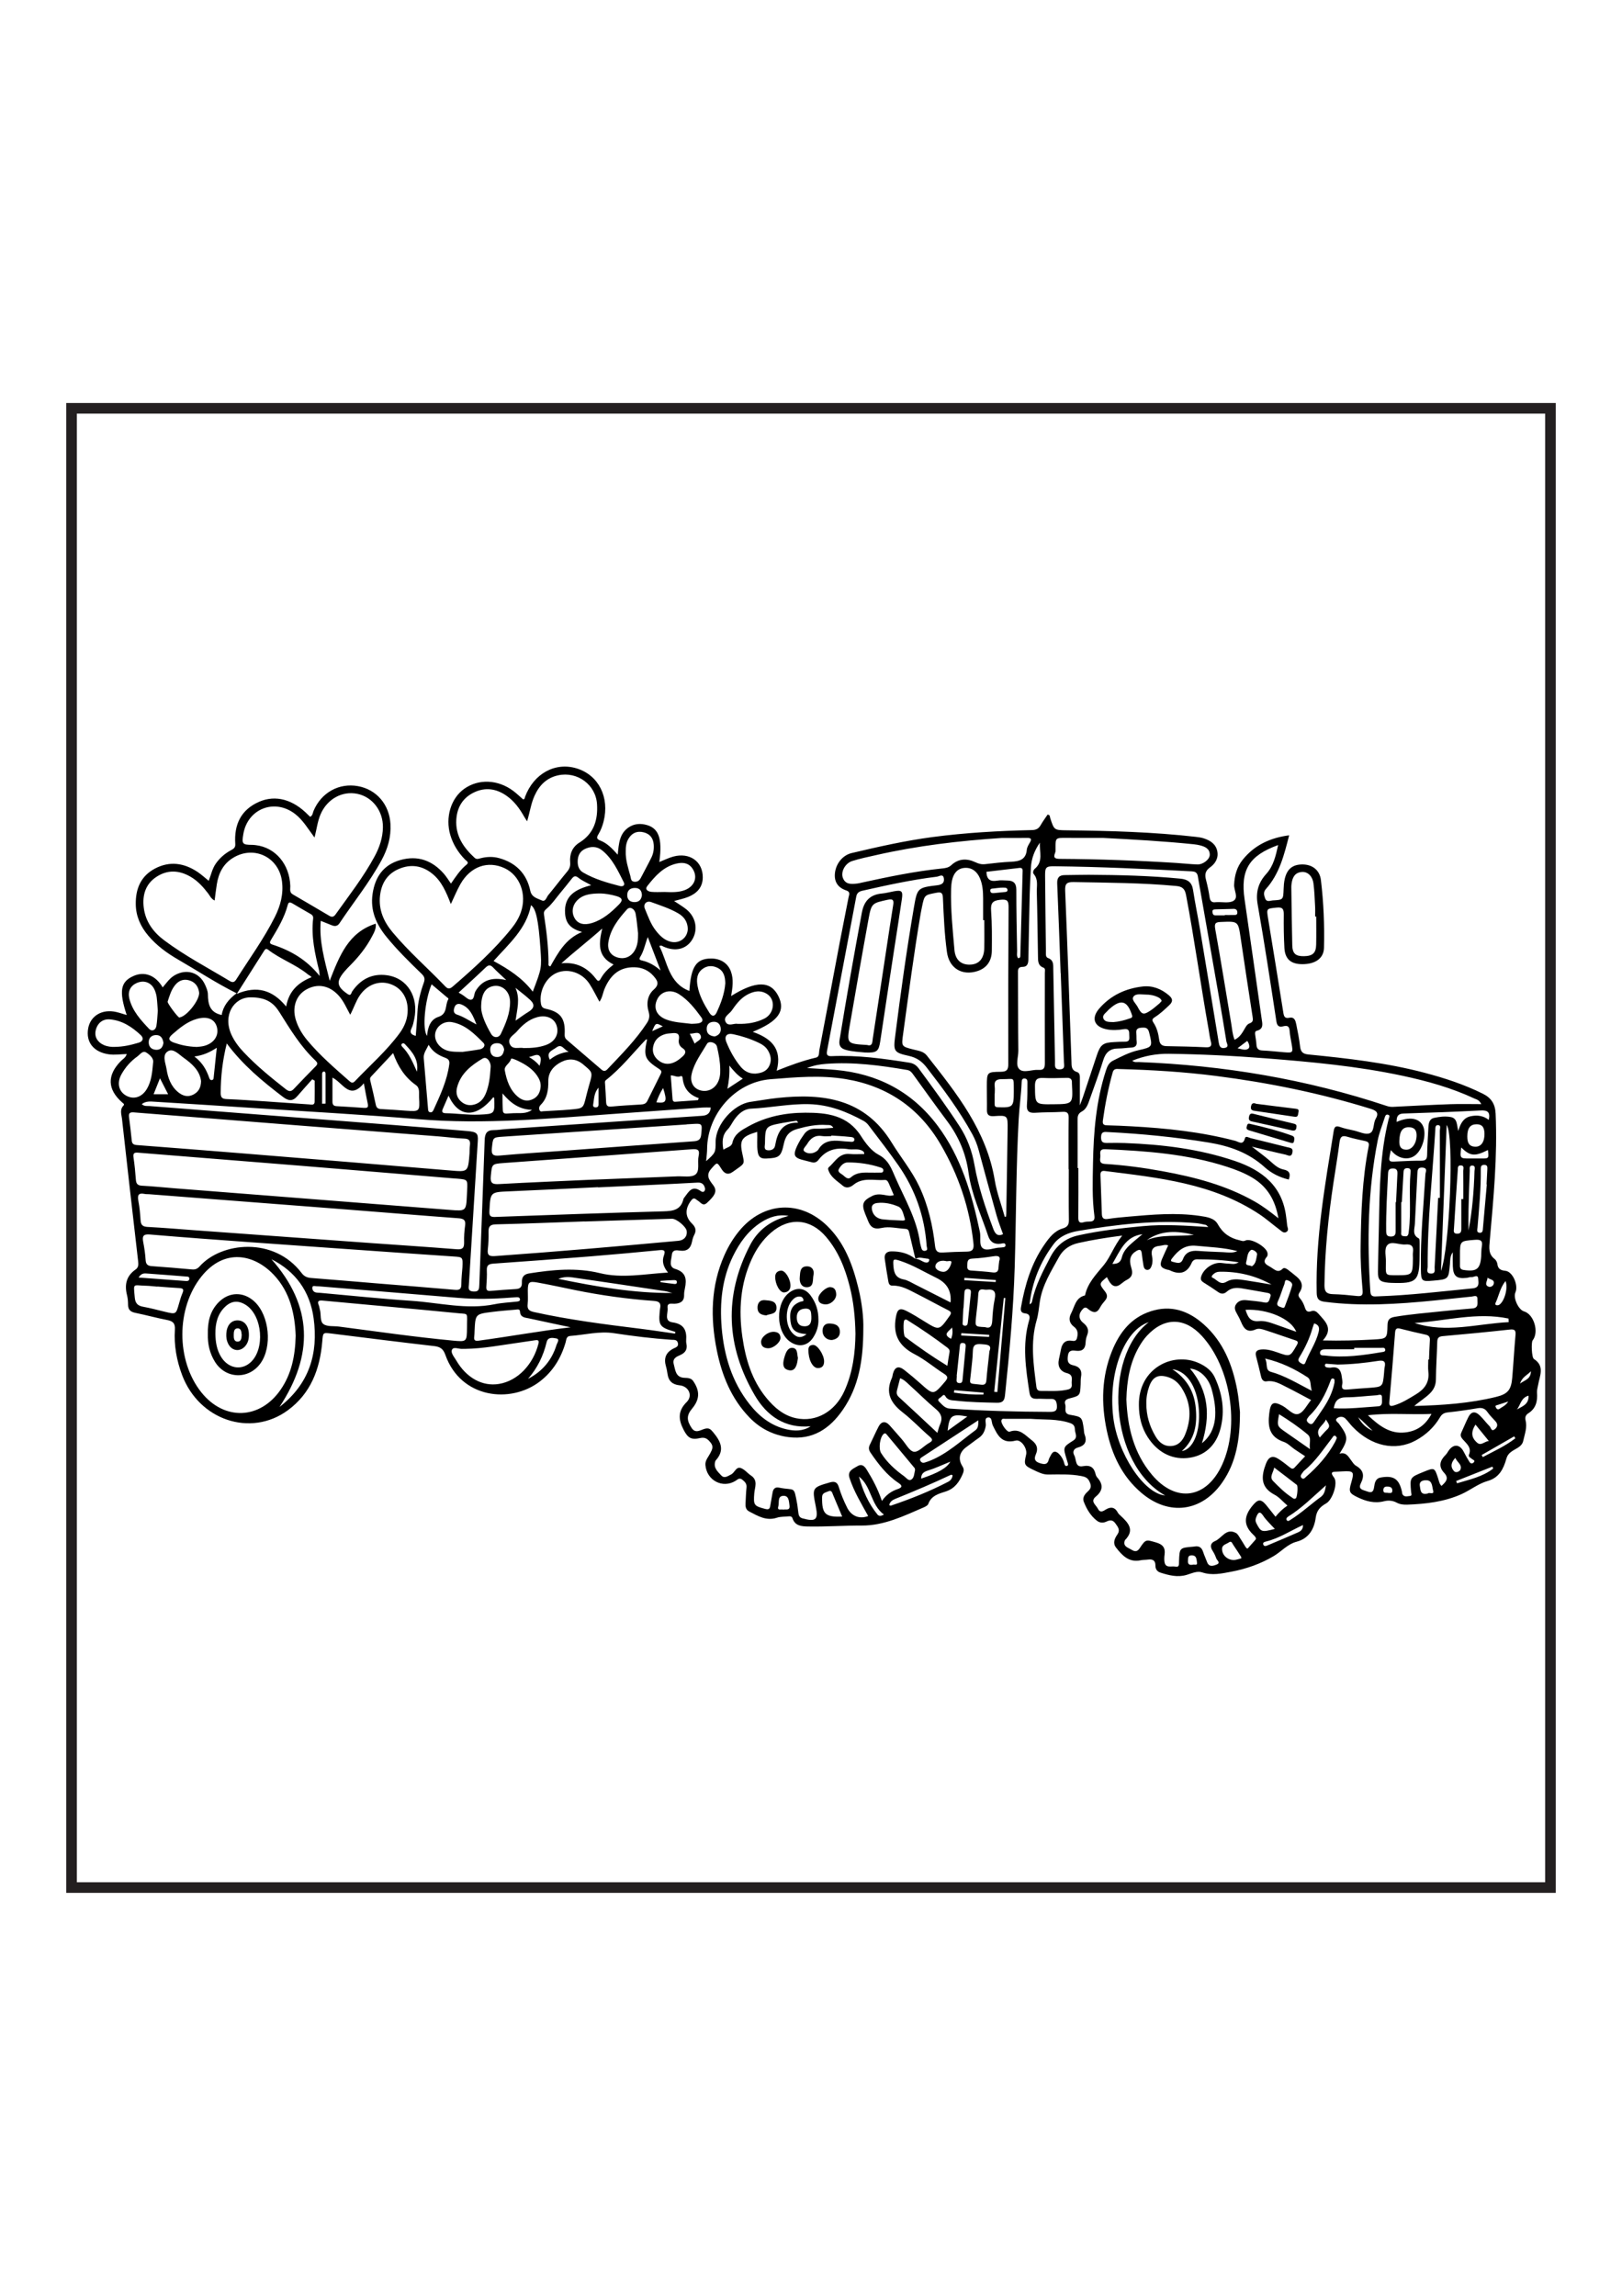<?xml version="1.0" encoding="utf-8"?>
<!-- Generator: Adobe Illustrator 27.5.0, SVG Export Plug-In . SVG Version: 6.00 Build 0)  -->
<svg xmlns="http://www.w3.org/2000/svg" xmlns:xlink="http://www.w3.org/1999/xlink" viewBox="0 0 612 612" width="595" height="842" preserveAspectRatio="xMidYMid meet" data-scaled="true">
<g>
	<path d="M585.839,402.007c-0.481-8.182-0.532-16.365,0-24.547C585.839,385.642,585.839,393.825,585.839,402.007z"/>
	<path d="M275.868,248.698c9.327-5.855,14.917-5.785,17.807-0.002c2.799,5.6,0.054,9.546-9.668,13.504
		c6.842,2.406,11.273,6.259,9.041,14.673c5.218-2.098,9.962-3.808,14.883-4.966c1.305-0.307,1.033-1.825,1.222-2.81
		c2.62-13.65,5.16-27.315,7.751-40.97c1.05-5.533,2.193-11.047,3.249-16.579c0.186-0.972,0.844-2.123-0.822-2.671
		c-3.049-1.004-4.614-3.119-4.314-6.406c0.333-3.645,2.871-6.895,6.35-7.714c10.079-2.374,20.174-4.664,30.463-6.024
		c12.456-1.646,24.971-2.35,37.515-2.637c1.563-0.036,2.529-0.494,3.285-1.831c0.797-1.408,1.778-2.711,2.635-3.995
		c0.995,0.065,0.834,0.798,0.971,1.22c1.509,4.653,1.497,4.635,6.293,4.69c16.274,0.188,32.537,0.63,48.726,2.479
		c0.988,0.113,1.994,0.254,2.934,0.558c2.436,0.788,4.529,2.106,5.095,4.797c0.548,2.602-0.711,4.721-2.709,6.144
		c-1.814,1.291-2.053,2.706-1.548,4.656c0.569,2.195,1.055,4.424,1.378,6.667c0.221,1.536,0.95,2.03,2.37,1.814
		c0.089-0.014,0.182-0.004,0.272-0.008c2.177-0.116,4.821,0.492,6.411-0.534c1.923-1.241,0.111-3.924,0.193-5.986
		c0.142-3.591,1.067-6.818,3.325-9.597c4.483-5.516,10.451-8.197,17.438-9.098c-1.882,7.328-3.636,14.539-8.779,20.266
		c-1.031,1.148-0.745,2.339-0.276,3.555c0.585,1.514,1.865,0.793,2.833,0.738c4.012-0.226,3.986-0.266,4.133-4.257
		c0.047-1.265,0.136-2.551,0.411-3.782c0.869-3.891,3.079-5.61,6.926-5.527c3.588,0.077,6.291,2.196,6.734,5.883
		c1.021,8.491,1.376,17.039,1.159,25.584c-0.101,3.974-3.295,6.157-8.18,6.147c-4.299-0.009-6.517-1.895-6.754-6.123
		c-0.234-4.172-0.285-8.361-0.233-12.54c0.026-2.029-0.361-2.926-2.695-2.675c-3.821,0.411-3.852,0.257-3.233,4.071
		c1.923,11.837,3.891,23.667,5.75,35.513c0.242,1.545,0.57,2.314,2.322,1.962c1.892-0.38,2.291,1.152,2.564,2.485
		c0.565,2.758,1.111,5.53,1.442,8.323c0.238,2.005,0.934,2.831,3.132,3.048c14.743,1.456,29.47,3.12,43.844,6.905
		c7.56,1.991,14.98,4.415,22.014,7.917c3.161,1.574,4.624,3.874,4.791,7.512c0.737,16.045-0.817,31.968-2.212,47.903
		c-0.224,2.556-0.606,5.046,1.834,6.909c0.526,0.402,0.94,1.207,1.028,1.876c0.247,1.882,1.215,2.395,3.06,2.59
		c2.755,0.292,4.963,5.466,3.736,8.188c-0.9,1.996,1.167,6.511,3.254,7.11c3.76,1.08,5.762,7.814,3.257,10.955
		c-0.565,0.709-0.377,6.447,0.488,7.002c4.228,2.711,2.158,6.401,1.584,9.795c-0.164,0.969-0.486,1.917-0.411,2.914
		c0.238,3.177-0.371,5.96-3.314,7.802c-0.917,0.574-1.298,1.469-1.01,2.596c0.69,2.695-0.317,5.213-0.874,7.77
		c-0.471,2.159-2.509,2.767-4.053,3.788c-1.176,0.777-1.915,1.533-2.335,3.02c-1.054,3.734-2.686,7.1-6.987,8.317
		c-3.595,1.017-6.565,3.466-9.91,4.974c-6.442,2.903-13.446,3.715-20.477,3.971c-1.356,0.049-2.758-0.087-3.981-0.751
		c-1.542-0.837-3.207-0.933-4.776-0.532c-3.596,0.92-6.847,0.012-10.013-1.515c-3.167-1.528-3.366-2.093-2.346-5.574
		c1.186-4.045,0.888-4.417-3.338-4.178c-0.635,0.036-1.271,0.08-1.906,0.098c-1.688,0.048-3.018-0.011-1.252,2.261
		c1.528,1.966-0.549,8.304-2.944,9.688c-2.169,1.254-3.597,2.531-3.991,5.459c-0.551,4.091-2.495,7.792-7.168,9.015
		c-3.434,0.899-5.736,3.677-8.642,5.413c-4.926,2.943-10.369,4.853-16.035,5.913c-3.631,0.68-7.249,1.517-11.02,0.249
		c-1.908-0.642-3.949,0.402-5.838,0.955c-3.45,1.011-6.652,0.175-9.869-0.859c-1.266-0.407-1.918-1.33-1.902-2.677
		c0.023-1.991-1.101-2.479-2.846-2.239c-0.899,0.124-1.83,0.068-2.713,0.254c-4.427,0.931-6.975-1.8-9.313-4.81
		c-1.276-1.642-0.537-3.399,0.458-4.816c1.265-1.801,0.305-2.876-0.687-4.278c-1.076-1.52-2.17-1.247-3.492-0.643
		c-1.279,0.584-2.512,0.41-3.589-0.451c-2.335-1.869-3.814-4.383-4.853-7.108c-0.643-1.687,0.562-2.992,1.701-4.025
		c1.282-1.163,1.067-2.255,0.429-3.608c-0.646-1.37-1.525-1.742-3.071-2.04c-4.209-0.811-8.388-0.58-12.599-0.564
		c-1.914,0.008-3.689-0.913-5.417-1.731c-3.538-1.676-3.676-1.988-2.786-5.812c0.521-2.238-1.854-5.794-3.955-5.253
		c-5.311,1.368-6.874-2.123-8.64-5.76c-0.513-1.057-0.178-3.141-1.77-2.966c-1.584,0.174-0.698,2.074-0.879,3.17
		c-0.314,1.906-1.007,3.429-2.629,4.542c-1.572,1.078-3.065,2.272-4.613,3.387c-2.731,1.968-3.316,4.597-1.504,7.404
		c0.648,1.004,0.459,1.89,0.051,2.827c-1.302,2.994-2.994,5.487-6.4,6.585c-2.596,0.836-5.462,1.553-6.58,4.689
		c-0.202,0.566-1.045,1.015-1.689,1.293c-7.512,3.246-15.007,6.91-23.366,6.874c-6.805-0.03-13.588,0.481-20.381,0.346
		c-2.343-0.047-4.851-0.187-5.795-3.069c-0.254-0.776-0.869-0.816-1.544-0.743c-1.445,0.156-2.974,0.054-4.321,0.5
		c-4.038,1.339-7.228-0.657-10.521-2.362c-1.24-0.642-1.405-1.808-1.341-3.04c0.104-1.997,0.161-4,0.368-5.987
		c0.145-1.393-0.559-2.113-1.545-2.914c-1.161-0.943-1.825-0.077-2.623,0.412c-4.869,2.983-10.877-0.17-11.339-5.995
		c-0.139-1.756,1.119-3.027,1.849-4.461c0.682-1.339,1.321-2.474,0.127-3.96c-1.11-1.382-2.03-2.185-4.055-1.72
		c-3.439,0.788-4.65-0.19-6.232-3.296c-1.929-3.789-2.081-7.017,1.234-10.294c2.417-2.39,0.812-5.956-2.622-6.313
		c-2.638-0.274-4.182-1.523-4.581-4.169c-0.148-0.986-0.306-1.982-0.589-2.935c-0.903-3.041-0.113-5.288,2.809-6.774
		c0.778-0.395,2.033-0.673,1.679-2.101c-0.339-1.367-1.48-1.137-2.429-1.202c-7.259-0.499-14.477-1.382-21.661-2.483
		c-5.614-0.86-11.025,0.635-16.529,1.033c-1.552,0.112-1.459,1.445-1.74,2.408c-1.725,5.925-4.753,10.936-9.716,14.757
		c-11.018,8.483-29.854,6.469-35.677-10.049c-0.785-2.226-1.931-3.028-4.219-3.29c-12.91-1.477-25.801-3.114-38.697-4.719
		c-3.336-0.415-3.229-0.443-3.519,3.011c-0.87,10.379-4.346,19.608-13.026,25.952c-14.026,10.252-33.458,3.678-39.854-13.307
		c-2.073-5.505-3.109-11.243-2.728-17.11c0.164-2.524-0.815-3.257-3.009-3.682c-4.011-0.777-7.959-1.874-11.963-2.692
		c-1.807-0.369-2.7-1.198-2.697-3.08c0.002-1.174-0.089-2.385-0.379-3.518c-1.018-3.977-0.3-7.309,3.238-9.759
		c1.137-0.787,1.078-1.934,0.934-3.181c-2.062-17.875-4.111-35.751-6.083-53.636c-0.179-1.62-0.922-3.414,0.508-4.935
		c0.585-0.622-0.016-0.873-0.425-1.233c-5.624-4.963-5.778-10.251-0.521-15.622c0.732-0.748,1.798-1.224,2.234-2.658
		c-2.362,0.065-4.579,0.423-6.802,0.101c-5.664-0.821-8.67-4.533-7.761-9.736c0.839-4.801,5.318-7.445,10.607-6.217
		c1.297,0.301,2.561,0.741,3.943,1.147c-2.984-9.051-2.364-12.525,2.528-14.721c4.187-1.879,8.346-0.299,11.053,4.292
		c1.415-1.673,2.616-3.501,4.56-4.605c4.464-2.534,9.283-1.074,11.407,3.579c0.522,1.144,1.064,2.411,1.08,3.628
		c0.048,3.68,0.671,6.865,5.211,7.813c0.502-3.272,2.541-5.928,5.616-8.196c-7.776-3.88-14.726-8.485-21.936-12.647
		c-4.271-2.466-8.242-5.333-11.44-9.152c-2.827-3.375-4.574-7.183-4.662-11.656c-0.116-5.904,1.859-10.764,7.291-13.613
		c5.523-2.897,10.908-2.088,15.982,1.268c1.424,0.942,2.69,2.123,4.248,3.371c0.893-2.26,1.331-4.57,2.679-6.491
		c1.553-2.213,3.539-3.893,5.901-5.145c0.943-0.5,1.532-0.999,1.443-2.273c-0.501-7.238,2.107-12.885,8.972-15.889
		c6.266-2.742,12.885-0.846,18.501,4.925c0.249,0.256,0.518,0.494,0.784,0.746c0.998-0.509,0.972-1.537,1.31-2.328
		c2.923-6.842,9.585-10.544,16.723-9.25c7.052,1.278,11.859,6.952,12.264,14.33c0.268,4.887-1.053,9.352-3.345,13.58
		c-4.563,8.418-10.585,15.865-15.879,23.797c-0.75,1.123-1.711,1.241-2.842,0.806c-1.332-0.513-2.649-1.066-4.238-1.709
		c-0.669,7.667,1.409,14.668,3.374,22.628c3.708-9.469,7.049-18.282,17.383-21.56c0.2,1.945-0.647,3.362-1.382,4.767
		c-2.166,4.143-5.048,7.758-8.348,11.053c-0.707,0.706-1.399,1.432-2.046,2.192c-3.259,3.831-2.983,5.708,1.19,8.558
		c1.284,0.877,1.34-0.493,1.676-0.984c3.17-4.62,7.515-6.874,13.073-6.132c7.744,1.033,12.122,8.167,10.357,16.541
		c-0.243,1.153-0.466,2.357-0.985,3.395c-0.856,1.713-0.219,2.47,1.553,2.938c0.223-3.025,0.51-5.967,0.638-8.915
		c0.167-3.862,1.115-7.553,2.405-11.148c0.514-1.432,0.267-2.274-0.798-3.307c-4.632-4.493-9.25-9.006-13.33-14.027
		c-3.81-4.688-6.102-9.851-5.212-16.079c0.918-6.422,4.054-11.057,10.508-12.861c6.538-1.828,11.999,0.151,16.405,5.187
		c0.94,1.075,1.683,2.322,2.671,3.707c1.823-2.629,3.473-5.207,5.89-7.151c1.097-0.882-0.103-1.424-0.584-1.919
		c-2.579-2.657-4.501-5.693-5.554-9.257c-1.955-6.614,0.211-13.826,5.228-17.403c5.413-3.86,12.74-3.57,18.554,0.793
		c1.296,0.972,2.465,2.114,3.682,3.168c0.666-0.025,0.603-0.582,0.747-0.967c3.268-8.798,11.451-13.251,19.616-10.671
		c8.178,2.584,12.32,10.876,10.004,20.016c-0.427,1.685-1.05,3.297-1.941,4.783c-0.676,1.129-0.837,1.779,0.723,2.382
		c2.559,0.989,4.464,2.985,6.561,5.329c0.41-4.164,0.617-8.067,4.267-10.402c1.762-1.127,3.733-1.41,5.771-1.019
		c5.334,1.021,6.928,4.948,5.65,14.182c1.824-0.722,3.491-1.567,5.257-2.048c6.2-1.689,11.183,1.866,11.137,7.852
		c-0.029,3.787-2.235,6.034-5.498,7.359c-1.646,0.668-3.426,1.007-5.318,1.544c1.664,1.121,3.239,2.027,4.635,3.152
		c3.644,2.937,4.501,7.732,2.163,11.472c-2.246,3.594-6.334,4.568-10.806,2.575c-0.394-0.176-0.72-0.576-1.57-0.215
		c3.134,6.138,3.495,13.982,11.349,16.945c0.581-9.21,2.596-12.229,8.215-12.233c3.599-0.002,6.319,1.794,7.451,4.887
		C276.867,242.407,276.416,245.447,275.868,248.698z M345.404,347.885c1.456-0.115,2.471,1.038,3.796,1.321
		c0.638,0.136,1.135-0.052,1.347-0.598c0.338-0.869-0.478-0.832-0.922-0.869c-1.408-0.116-2.854-0.797-4.22,0.172
		c-0.808-3.423-1.614-6.847-2.426-10.269c-0.165-0.697-0.587-1.076-1.337-1.116c-2.993-0.16-6.132-0.988-8.936-0.346
		c-3.175,0.728-4.349-0.451-5.284-2.929c-0.288-0.764-0.631-1.508-0.933-2.268c-1.511-3.793-1-5.081,2.645-6.883
		c1.382-0.683,2.796-0.652,4.259-0.418c1.195,0.192,2.401,0.597,3.853,0.116c-0.679-1.595-1.261-3.011-1.886-4.407
		c-0.297-0.664-0.633-1.376-1.543-1.308c-3.976,0.3-8.194-1.143-11.804,1.838c-1.131,0.934-2.7,1.478-4.02,0.336
		c-2.091-1.81-4.686-3.215-5.517-6.156c-0.064-0.226,0.019-0.625,0.185-0.765c2.398-2.027,3.893-5.415,7.878-5.055
		c1.833,0.166,3.693,0.028,5.544,0.028c0.06-0.738-0.414-1.105-0.873-1.327c-1.625-0.784-3.41-0.233-5.092-0.505
		c-4.536-0.733-8.411,0.196-11.304,4.044c-0.561,0.746-1.42,1.178-2.417,0.909c-6.298-1.702-8.627-1.142-4.333-8.618
		c0.315-0.549,0.736-1.037,1.067-1.578c1.084-1.776,2.57-2.58,4.727-2.493c2.128,0.086,4.271-0.195,6.55-0.323
		c-0.689-1.296-1.703-1.015-2.55-1.074c-3.753-0.259-7.304,0.457-10.957,1.475c-3.298,0.919-4.539,2.723-5.172,5.697
		c-1.029,4.837-1.792,5.29-6.77,5.483c-1.977,0.077-2.776-0.672-3.063-2.526c-0.386-2.491-0.057-5-0.185-7.535
		c-5.574,1.627-6.676,2.971-5.767,7.51c1.007,5.03,1.476,4.021-3.416,7.547c-1.903,1.372-3.213,0.665-4.285-1.031
		c-1.748-2.766-1.631-2.64-3.853-0.142c-2.201,2.475-0.849,4.175,0.643,6.137c1.632,2.145,1.047,3.713-2.286,6.769
		c-1.56,1.43-2.4-0.242-3.453-0.849c-0.812-0.468-1.384-1.505-2.431-0.164c-2.411,3.086-2.478,6.144,0.18,8.76
		c1.344,1.322,1.839,2.574,0.904,4.321c-0.422,0.788-0.669,1.699-0.846,2.584c-0.51,2.557-1.91,3.713-4.592,3.353
		c-1.298-0.174-2.828-0.422-3.024,1.68c-0.18,1.928-1.322,4.441,1.258,5.218c4.118,1.241,4.403,3.896,3.687,7.32
		c-0.167,0.798-0.331,1.623-0.308,2.43c0.073,2.537-1.413,3.283-3.612,3.396c-1.137,0.058-2.875-0.526-2.624,1.624
		c0.225,1.934-1.421,4.944,1.855,5.396c4.362,0.602,5.447,3.071,5.15,6.873c-0.028,0.358,0.001,0.735,0.079,1.086
		c0.466,2.081-0.256,3.454-2.241,4.34c-1.448,0.646-3.108,1.267-2.5,3.539c0.627,2.342,0.689,4.98,4.129,5.095
		c1.116,0.037,2.416,0.064,3.19,1.193c2.601,3.795,2.473,6.944-0.408,10.4c-2.079,2.495-2.147,4.353-0.164,7.344
		c1.444,2.179,3.334,0.733,4.883,0.296c1.677-0.474,2.286,0.152,3.273,1.344c2.814,3.398,4.429,6.711,0.91,10.576
		c-0.115,0.127-0.166,0.324-0.215,0.498c-0.665,2.347,0.998,3.743,2.302,5.151c1.202,1.299,2.486,0.228,3.702-0.348
		c1.368-0.649,1.885-3.005,3.607-2.458c1.462,0.465,2.573,1.954,3.928,2.856c2.761,1.837,1.402,4.457,1.229,6.729
		c-0.336,4.411-0.161,4.758,4.167,5.872c1.216,0.313,1.673,0.013,1.857-1.124c0.276-1.703,0.588-3.4,0.89-5.099
		c0.244-1.374,0.949-2.125,2.452-1.82c6.091,1.235,5.511-0.924,6.813,6.104c0.215,1.159,0.275,2.346,0.468,3.511
		c0.15,0.907,0.403,1.661,1.534,1.972c5.055,1.388,6.06,0.528,5.033-4.476c-0.018-0.089-0.035-0.178-0.053-0.268
		c-1.367-6.82-1.281-6.907,5.425-8.829c1.776-0.509,2.769-0.032,3.296,1.719c0.813,2.7,1.902,5.294,3.159,7.821
		c1.587,3.19,4.659,4.426,7.939,3.159c-2.581-4.674-5.376-9.25-7.047-14.368c-0.875-2.68,1.347-3.436,2.989-4.441
		c1.685-1.031,2.707,0.032,3.537,1.373c2.233,3.609,4.229,7.338,5.696,11.751c1.59-2.324,3.578-3.683,5.924-4.479
		c1.872-0.635,1.857-1.313,0.27-2.374c-4.395-2.937-7.527-7.051-10.468-11.349c-0.704-1.029-0.819-1.92-0.27-3.023
		c1.134-2.275,2.132-4.62,3.311-6.871c1.032-1.971,2.593-2.135,4.077-0.503c1.589,1.748,3.107,3.56,4.674,5.328
		c1.493,1.684,2.86,4.479,4.556,4.702c1.717,0.225,3.725-2.183,5.69-3.288c1.436-0.807,1.554-1.316,0.226-2.459
		c-3.442-2.963-6.564-6.322-10.143-9.097c-4.505-3.492-6.623-7.418-4.074-12.986c0.222-0.485,0.232-1.063,0.38-1.586
		c0.745-2.643,2.155-3.121,4.364-1.378c2.068,1.632,4.095,3.321,6.058,5.077c4.906,4.389,4.863,4.39,9.25-0.729
		c1.03-1.201,1.274-1.917-0.314-2.926c-3.756-2.385-7.183-5.36-11.108-7.389c-5.891-3.043-8.317-7.297-7.15-13.909
		c0.531-3.006,1.318-3.837,4.179-2.367c2.258,1.16,4.423,2.51,6.582,3.852c5.634,3.503,5.593,3.498,9.478-1.977
		c0.767-1.08,0.794-1.575-0.464-2.211c-4.052-2.049-8.024-4.255-12.075-6.305c-2.823-1.429-5.601-3.086-8.943-2.983
		c-1.082,0.034-1.429-0.706-1.572-1.534c-0.496-2.862-0.98-5.727-1.37-8.605c-0.246-1.813,0.741-2.776,2.507-2.786
		C339.651,344.992,342.759,345.739,345.404,347.885z M486.267,317.928c-3.404-0.81-6.512-2.331-9.077-4.65
		c-6.035-5.457-13.197-8.01-21.101-9.307c-12.579-2.064-25.221-3.315-37.938-3.952c-1.363-0.068-2.644-0.349-2.711,1.872
		c-0.068,2.258,1.125,2.26,2.705,2.23c2.09-0.04,4.183-0.044,6.272,0.033c14.131,0.525,28.084,2.202,41.549,6.771
		c10.313,3.5,17.975,9.496,19.33,21.202c0.115,0.993,0.277,1.982,0.354,2.978c0.066,0.85,0.797,1.85-0.174,2.52
		c-1.072,0.739-1.901-0.218-2.651-0.775c-2.553-1.894-4.935-4.035-7.575-5.791c-17.703-11.771-38.153-13.816-58.452-16.372
		c-1.237-0.156-1.619,0.457-1.578,1.569c0.182,4.904,0.362,9.808,0.523,14.712c0.049,1.505,0.681,2.049,2.242,1.815
		c2.603-0.39,5.231-0.638,7.855-0.866c8.968-0.779,17.935-1.598,26.928-0.266c2.57,0.381,5.403,0.763,6.702,3.103
		c1.896,3.414,4.56,5.252,8.229,6.081c0.785,0.177,1.324,0.514,2.219,0.087c2.11-1.006,8.02,2.442,8.335,4.755
		c0.058,0.428,0.045,1.027-0.204,1.311c-2.051,2.341-0.159,3.063,1.504,4.048c1.438,0.852,2.637,2.294,4.424,0.514
		c0.555-0.552,1.415-0.023,1.997,0.408c1.094,0.81,2.135,1.691,3.192,2.55c2.037,1.655,2.728,3.601,1.189,5.954
		c-0.58,0.887-0.547,1.486,0.212,2.359c0.808,0.93,1.382,2.151,1.763,3.339c0.444,1.383,1.021,1.932,2.501,1.397
		c1.05-0.379,1.934,0.168,2.64,0.98c2.488,2.864,5.788,5.533,1.647,10.075c6.818,0.161,12.959-0.011,19.095-0.351
		c5.089-0.283,5.2-0.322,5.306-5.437c0.043-2.084,0.822-2.787,2.778-3.12c5.743-0.976,11.54-1.437,17.321-2.049
		c3.976-0.421,7.96-0.777,11.944-1.109c2.461-0.206,1.847-2.098,1.892-3.494c0.057-1.774-1.362-1.056-2.194-0.976
		c-4.703,0.45-9.396,1.015-14.098,1.479c-13.767,1.359-27.534,2.271-41.35,0.483c-2.306-0.299-2.958-1.126-3.009-3.417
		c-0.456-20.583,3.157-40.723,6.401-60.909c0.255-1.585,0.693-2.248,2.438-1.61c1.696,0.62,3.506,0.94,5.277,1.345
		c1.946,0.444,4.172,1.607,5.79,1.049c1.946-0.671,1.314-3.661,2.337-5.425c1.337-2.305,0.358-3.139-1.938-3.85
		c-19.063-5.907-38.536-9.853-58.308-12.379c-12.091-1.545-24.247-2.28-36.429-2.605c-1.051-0.028-2.11-0.282-2.549,1.287
		c-1.671,5.963-2.853,12.015-3.697,18.144c-0.182,1.32,0.252,1.771,1.566,1.797c3.089,0.062,6.177,0.213,9.263,0.381
		c13.178,0.717,26.265,2.092,39.073,5.463c1.368,0.36,2.978,1.884,3.701-0.962c0.265-1.045,1.46-0.213,2.151-0.049
		c4.595,1.089,9.167,2.276,13.753,3.405c1.132,0.279,2.415,0.251,2.004,2.08c-0.432,1.919-1.723,0.927-2.577,0.741
		c-4.125-0.902-8.221-1.935-12.715-3.014c2.255,1.749,4.223,3.199,6.103,4.755c1.816,1.503,3.418,3.389,5.836,3.87
		C486.532,314.583,487.051,315.749,486.267,317.928z M494.696,401.091c-3.241-1.712-6.257-3.378-9.339-4.91
		c-2.335-1.161-4.609-2.587-7.452-2.138c-1.185,0.187-1.802-0.634-2.068-1.727c-0.623-2.559-1.201-5.131-1.897-7.671
		c-0.515-1.876,0.389-2.499,2.031-2.623c2.043-0.154,3.966,0.389,5.857,1.059c4.977,1.763,4.917,1.74,7.463-2.672
		c0.67-1.161,0.452-1.512-0.681-1.887c-3.707-1.225-7.38-2.552-11.096-3.745c-1.195-0.383-2.55-0.853-3.745-0.318
		c-3.106,1.389-4.466-0.275-5.497-2.818c-0.408-1.007-0.922-1.977-1.46-2.923c-0.695-1.223-1.352-2.435-0.397-3.797
		c0.947-1.35,2.366-1.63,3.875-1.481c2.26,0.224,4.537,0.404,6.758,0.846c1.855,0.37,1.829-0.99,2.24-2.005
		c0.576-1.421-0.607-1.512-1.423-1.669c-3.031-0.583-6.079-1.077-9.121-1.605c-2.126-0.37-4.142-0.336-5.89,1.235
		c-0.978,0.879-2.053,0.955-3.217,0.133c-1.779-1.257-3.614-2.436-5.462-3.59c-0.874-0.546-1.294-1.109-0.973-2.22
		c0.856-2.964,4.48-5.494,7.578-5.182c0.995,0.1,1.989,0.258,2.985,0.276c0.971,0.018,2.02,0.436,3.621-0.523
		c-5.695-0.877-10.723-1.126-15.773-1.122c-0.958,0.001-1.632,0.547-1.948,1.272c-1.79,4.106-4.691,4.658-8.434,2.81
		c-0.236-0.117-0.535-0.099-0.797-0.171c-2.486-0.687-2.985-1.608-2.014-3.97c0.718-1.746,1.552-3.444,2.349-5.196
		c-1.213-0.441-2.151,0.094-3.125,0.165c-2.525,0.186-3.508,1.406-2.966,3.934c0.246,1.147,0.262,2.365-0.128,3.51
		c-0.267,0.785-0.673,1.62-1.623,1.632c-0.994,0.012-1.346-0.839-1.487-1.667c-0.259-1.52-0.46-3.051-0.639-4.582
		c-0.168-1.436-0.79-1.603-1.984-0.911c-2.246,1.302-2.977,3.169-1.958,6.394c0.657,2.081,0.334,3.498-1.649,4.506
		c-0.723,0.367-1.402,0.857-2.023,1.383c-2.04,1.731-3.571,1.179-4.787-0.986c-0.257-0.458-0.501-0.924-0.762-1.409
		c-2.967,2.465-3.002,2.492-0.72,5.395c0.933,1.187,1.056,2.219,0.065,3.404c-0.697,0.833-1.421,1.686-1.908,2.645
		c-1.066,2.1-2.402,2.17-4.156,0.872c-0.652-0.482-1.282-1.388-2.302-0.346c-1.705,1.742-1.818,3.75,0.104,5.295
		c1.635,1.315,2.263,2.681,1.456,4.689c-0.333,0.83-0.526,1.763-0.558,2.658c-0.084,2.386-1.18,3.45-3.601,3.172
		c-1.476-0.169-2.826-0.291-3.099,1.921c-0.238,1.922-0.063,3.133,2.083,3.574c2.324,0.478,3.359,1.926,2.885,4.37
		c-0.171,0.883-0.103,1.812-0.145,2.72c-0.198,4.309-0.187,4.351-4.266,5.402c-1.302,0.336-1.995,0.953-1.55,2.269
		c0.456,1.348-0.816,3.448,1.809,3.899c4.536,0.778,4.527,0.839,5.194,5.411c0.092,0.63,0.048,1.308,0.27,1.885
		c1.017,2.639,0.337,4.293-2.519,5.051c-1.437,0.381-2.142,1.526-1.347,2.946c0.864,1.54,0.223,4.657,3.247,4.097
		c2.885-0.535,4.226,0.474,4.832,3.104c0.099,0.428,0.339,0.868,0.631,1.199c2.289,2.584,2.13,4.908-0.556,7.136
		c-2.256,1.872,0.027,3.119,0.746,4.577c0.756,1.534,1.727,1.136,2.842,0.422c1.912-1.224,3.548-1.113,4.715,1.097
		c0.246,0.466,0.697,0.838,1.097,1.206c2.854,2.633,5.325,5.324,1.608,9.115c-0.06,0.061-0.088,0.159-0.116,0.245
		c-0.71,2.18,1.186,2.572,2.394,3.312c1.077,0.66,2.169,1.162,3.221-0.433c2.338-3.545,2.373-3.318,6.275-2.188
		c2.475,0.717,3.473,1.986,3.146,4.476c-0.118,0.896-0.178,1.831-0.061,2.721c0.356,2.701,2.661,1.549,4.123,1.888
		c1.582,0.367,1.348-1.013,1.384-1.975c0.193-5.107,0.19-5.107,5.232-5.539c0.181-0.015,0.364-0.026,0.542-0.061
		c1.713-0.337,2.771,0.322,3.307,2.003c0.413,1.295,1.019,2.527,1.479,3.808c0.745,2.075,2.372,1.487,3.631,0.987
		c1.651-0.655,0.106-1.593-0.146-2.335c-0.347-1.024-0.839-2.026-1.428-2.934c-1.033-1.591-0.663-2.91,0.927-3.567
		c2.632-1.087,4.197-5.095,7.937-3.072c0.728,0.394,1.166,1.368,1.669,2.12c0.656,0.981,1.235,2.013,1.863,3.013
		c0.235,0.374,0.683,0.983,1,0.606c0.929-1.105,1.937-2.137,2.858-3.229c0.524-0.622-0.49-1.509-0.998-1.998
		c-3.694-3.562-3.298-6.965-0.195-10.758c2.051-2.508,3.148-2.783,5.278-0.202c1.146,1.389,2.248,2.814,3.442,4.313
		c1.38-1.687,2.782-3.036,4.513-4.2c-1.795-1.55-3.123-3.19-4.839-4.086c-5.419-2.83-5.095-6.954-3.261-11.754
		c0.946-2.476,2.413-3.239,4.693-1.769c1.524,0.982,2.957,2.113,4.375,3.247c0.697,0.557,1.189,0.633,1.823-0.081
		c1.25-1.409,2.568-2.759,3.891-4.169c-1.285-0.847-2.655-1.725-3.998-2.643c-1.351-0.922-2.548-2.257-4.033-2.76
		c-5.484-1.858-6.139-5.772-5.512-10.816c0.497-3.995,1.448-4.73,5.038-2.786c2.032,1.1,4,3.716,6.028,3.028
		C491.889,405.678,493.102,402.977,494.696,401.091z M407.442,289.94c0.575-1.539,0.897-2.326,1.166-3.132
		c1.752-5.255,3.475-10.519,5.242-15.768c1.372-4.075,2.359-4.789,6.706-4.989c1.271-0.059,2.544-0.146,3.815-0.122
		c2.291,0.044,1.655-1.56,1.698-2.841c0.049-1.484-0.42-2.152-2.071-1.883c-2.062,0.336-4.175,0.463-6.248,0.087
		c-4.897-0.887-6.184-4.203-2.982-7.89c4.311-4.965,9.942-7.573,16.377-8.303c3.663-0.415,6.95,0.858,9.818,3.265
		c1.512,1.269,1.75,2.328,0.243,3.756c-1.718,1.63-3.436,3.257-5.438,4.526c-0.945,0.599-1.252,1.05-0.538,2.112
		c1.288,1.917,1.845,4.171,2.143,6.414c0.247,1.865,1.17,2.403,2.876,2.432c4.907,0.084,9.816,0.181,14.717,0.425
		c2.003,0.1,2.337-0.619,1.857-2.368c-0.384-1.395-0.53-2.856-0.784-4.287c-3.006-16.904-5.341-33.92-8.534-50.794
		c-0.435-2.302-1.387-3.181-3.676-3.395c-12.869-1.205-25.774-1.228-38.677-1.478c-2.592-0.05-3.366,0.533-3.253,3.266
		c0.891,21.431,1.615,42.868,2.374,64.304c0.061,1.725-0.152,3.407,2.131,4.104c1.182,0.361,1.045,1.765,1.041,2.868
		C407.436,283.197,407.442,286.145,407.442,289.94z M379.117,331.998c0.152-0.028,0.304-0.055,0.455-0.083
		c0.038-0.425,0.103-0.85,0.11-1.275c0.174-10.542,0.363-21.084,0.501-31.627c0.069-5.29,0.021-5.358-5.19-5.009
		c-1.914,0.128-2.649-0.511-2.616-2.401c0.053-2.998-0.055-5.998-0.034-8.997c0.037-5.158,0.056-5.271,5.185-5.333
		c2.186-0.026,2.922-0.588,2.915-2.903c-0.058-19.723-0.025-39.448,0.107-59.171c0.017-2.561-0.581-3.067-3.171-2.804
		c-2.996,0.304-3.627,1.388-3.421,4.231c0.36,4.977,0.321,9.992,0.271,14.989c-0.04,3.949-2.011,6.558-5.41,7.664
		c-5.83,1.897-10.684-1.072-11.52-7.132c-0.932-6.759-1.222-13.576-1.518-20.383c-0.087-2.007-0.578-2.392-2.527-2.013
		c-4.403,0.858-4.426,0.745-5.374,5.288c-0.167,0.8-0.335,1.6-0.472,2.406c-2.586,15.138-4.555,30.366-6.65,45.576
		c-0.647,4.697-0.684,4.684,3.876,5.848c1.829,0.467,3.783,0.633,5.096,2.298c11.221,14.226,22.539,28.354,25.612,47.069
		C376.109,322.904,377.833,327.415,379.117,331.998z M170.108,214.002c-1.779-4.549-3.457-8.584-6.988-11.438
		c-3.803-3.074-8.031-3.721-12.524-1.855c-4.45,1.847-6.669,5.423-7.206,10.108c-0.611,5.331,1.41,9.829,4.707,13.792
		c6.114,7.35,13.371,13.601,19.955,20.501c0.946,0.991,1.705,0.934,2.746,0.034c7.913-6.839,15.697-13.804,22.256-22.008
		c1.48-1.851,2.725-3.851,3.499-6.12c2.288-6.706-0.375-13.853-6.184-16.553c-6.334-2.943-12.877-0.632-16.65,6.017
		C172.436,208.74,171.454,211.172,170.108,214.002z M80.976,212.666c-1.35-0.66-1.785-1.811-2.473-2.709
		c-1.894-2.475-3.969-4.75-6.701-6.315c-4.314-2.471-8.707-2.633-12.878,0.163c-4.047,2.712-5.24,6.852-4.693,11.479
		c0.625,5.285,3.58,9.291,7.711,12.387c7.798,5.845,16.446,10.346,24.762,15.372c1.097,0.663,1.761,0.469,2.431-0.593
		c4.944-7.832,10.435-15.329,14.596-23.64c2.109-4.212,3.287-8.638,2.657-13.431c-1.201-9.132-10.63-13.627-18.474-8.796
		c-3.699,2.278-5.42,5.751-6.095,9.865C81.491,208.467,81.267,210.504,80.976,212.666z M177.162,308.002
		c0.028-0.635,0.002-1.824,0.15-2.992c0.209-1.643-0.193-2.455-2.079-2.531c-3.263-0.131-6.512-0.581-9.772-0.838
		c-17.749-1.397-35.499-2.768-53.248-4.163c-20.555-1.615-41.11-3.235-61.663-4.888c-1.4-0.113-2.075,0.168-1.872,1.722
		c0.389,2.972,0.737,5.949,1.031,8.932c0.127,1.285,0.811,1.585,1.979,1.674c13.856,1.062,27.71,2.144,41.561,3.271
		c25.53,2.077,51.06,4.155,76.584,6.307C176.62,315.069,176.609,315.193,177.162,308.002z M176.179,323.594
		c0.026-0.545,0.051-1.09,0.078-1.634c0.199-4.037,0.199-4.037-3.761-4.375c-0.362-0.031-0.726-0.044-1.088-0.074
		c-19.201-1.589-38.399-3.202-57.602-4.764c-20.562-1.672-41.128-3.287-61.69-4.959c-1.43-0.116-1.976,0.19-1.746,1.758
		c0.409,2.785,0.692,5.593,0.893,8.402c0.11,1.534,0.622,2.215,2.282,2.302c4.173,0.219,8.334,0.663,12.502,0.99
		c34.52,2.711,69.041,5.41,103.561,8.128C175.894,329.862,175.891,329.895,176.179,323.594z M403.267,314.018
		c-0.028,0-0.055,0-0.083,0c0-6.452-0.059-12.906,0.038-19.356c0.027-1.8-0.511-2.386-2.312-2.277
		c-3.445,0.207-6.909,0.117-10.352,0.346c-2.401,0.16-3.28-0.683-3.082-3.106c0.222-2.712,0.164-5.448,0.184-8.174
		c0.005-0.7,0.039-1.537-0.992-1.634c-1.052-0.1-1.151,0.651-1.183,1.416c-0.19,4.646-0.874,9.305-1.12,13.872
		c-0.997,18.502-0.952,37.057-1.497,55.587c-0.478,16.264-1.994,32.46-3.673,48.641c-0.207,1.993-0.88,2.834-3.031,2.791
		c-5.182-0.104-10.36-0.202-15.51-0.794c-1.455-0.167-3.063-0.008-4.008-1.752c-0.539-0.995-1.195,0.124-1.677,0.468
		c-0.526,0.375-1.488,0.844-0.622,1.667c1.155,1.098,2.13,2.482,3.983,2.61c12.601,0.869,25.216,1.195,37.844,1.24
		c2.105,0.007,2.857-0.536,2.571-2.779c-0.214-1.681-0.838-2.167-2.391-2.109c-1.723,0.064-3.455-0.111-5.178-0.05
		c-1.629,0.058-2.468-0.523-2.729-2.22c-1.402-9.094-2.799-18.178-0.167-27.293c0.409-1.416,0.285-2.518-1.506-2.706
		c-1.384-0.145-1.786-0.89-1.549-2.243c1.485-8.489,3.909-16.638,8.904-23.789c1.764-2.525,3.714-5.084,6.837-6.002
		c1.852-0.544,2.373-1.419,2.341-3.271C403.2,326.742,403.267,320.379,403.267,314.018z M56.204,323.453
		c-0.544-0.03-1.104,0.01-1.631-0.101c-2.316-0.49-2.78,0.46-2.369,2.607c0.46,2.402,0.684,4.861,0.838,7.306
		c0.112,1.772,0.783,2.436,2.629,2.533c6.169,0.324,12.326,0.855,18.489,1.303c21.749,1.582,43.498,3.17,65.248,4.741
		c10.965,0.792,21.937,1.491,32.894,2.372c2.234,0.18,2.869-0.524,2.813-2.629c-0.055-2.081,0.073-4.19,0.367-6.252
		c0.29-2.034-0.399-2.655-2.422-2.804c-14.136-1.04-28.261-2.219-42.392-3.32C105.848,327.276,81.025,325.366,56.204,323.453z
		 M198.884,182.784c-0.559-0.877-0.865-1.308-1.122-1.766c-1.703-3.039-3.725-5.816-6.612-7.845
		c-3.87-2.719-8.048-3.345-12.348-1.261c-4.191,2.031-6.338,5.601-6.63,10.21c-0.384,6.071,2.674,10.543,6.909,14.439
		c0.767,0.705,1.51,0.348,2.286,0.151c2.331-0.593,4.68-0.672,6.999-0.025c6.332,1.769,10.352,5.852,11.718,12.296
		c0.529,2.496,2.641,2.866,4.324,3.639c1.44,0.662,1.776-1.172,2.455-1.991c2.431-2.934,4.719-5.986,7.165-8.907
		c0.883-1.054,1.22-2.042,1.104-3.437c-0.257-3.094,0.736-5.771,3.498-7.473c5.469-3.371,7.015-8.601,6.633-14.518
		c-0.476-7.367-7.471-12.429-14.676-10.856c-4.338,0.947-7.098,3.733-8.898,7.698C200.363,176.06,199.948,179.226,198.884,182.784z
		 M266.439,310.991c3.559-3.228,3.559-3.228,3.578-7.371c0.029-6.468,6.751-14.103,13.195-15.009
		c3.415-0.48,6.813-1.112,10.241-1.474c17.228-1.816,32.836,0.274,42.999,16.862c3.403,5.554,7.604,10.595,10.415,16.567
		c3.376,7.172,5.066,14.742,5.956,22.53c0.215,1.884,1.01,2.464,2.778,2.359c3.081-0.183,6.168-0.307,9.254-0.341
		c2.189-0.025,2.661-1.033,2.446-3.075c-1.415-13.404-5.669-25.91-12.448-37.459c-8.043-13.702-20.07-21.97-35.843-24.563
		c-9.417-1.548-18.801-0.691-28.246,0.06c-13.682,1.088-23.903,13.502-23.964,26.292
		C266.793,307.81,266.581,309.247,266.439,310.991z M111.567,376.837c-0.302-7.948-2.012-16.388-8.304-23.011
		c-7.428-7.818-18.648-10.089-27.27,0.685c-9.533,11.912-9.606,31.67-0.039,43.665c8.631,10.822,22.212,10.354,30.016-1.108
		C109.929,391.254,111.369,384.65,111.567,376.837z M118.674,188.899c-2.475-3.305-4.341-6.557-7.319-8.87
		c-7.706-5.982-17.924-2.027-19.549,7.579c-0.63,3.721-0.369,4.036,3.335,4.067c0.453,0.004,0.907,0.051,1.357,0.105
		c7.443,0.889,12.772,7.213,13.032,15.418c0.035,1.116-0.412,2.37,0.947,3.158c4.634,2.686,9.242,5.415,13.859,8.13
		c0.967,0.569,1.642,0.313,2.288-0.595c5.109-7.17,10.541-14.122,14.742-21.9c1.834-3.395,3.048-6.997,3.111-10.896
		c0.1-6.168-3.901-11.437-9.537-12.647c-5.845-1.254-11.562,1.954-14.025,7.788C119.807,182.858,119.507,185.672,118.674,188.899z
		 M174.484,351.023c0.157-3.874,0.155-3.849-3.431-4.08c-5.352-0.345-10.701-0.723-16.051-1.1
		c-20.128-1.417-40.258-2.816-60.384-4.267c-12.692-0.915-25.383-1.846-38.062-2.924c-2.573-0.219-2.928,0.687-2.515,2.854
		c0.425,2.228,0.763,4.49,0.901,6.751c0.098,1.601,0.719,2.22,2.286,2.33c5.077,0.355,10.15,0.778,15.218,1.245
		c1.213,0.112,2.071-0.249,2.861-1.137c8.2-9.216,28.087-11.316,38.516,2.518c0.985,1.307,2.124,1.734,3.681,1.852
		c8.247,0.625,16.486,1.354,24.728,2.032c9.783,0.805,19.569,1.566,29.348,2.421c1.702,0.149,2.503-0.177,2.492-2.084
		C174.06,355.168,174.351,352.901,174.484,351.023z M226.177,250.852c-1.292-2.338-2.39-4.638-3.769-6.754
		c-2.723-4.178-7.883-5.902-12.133-4.231c-4.18,1.643-6.961,6.935-6.177,11.67c0.182,1.098,0.57,1.697,1.806,1.958
		c5.619,1.184,7.46,3.678,7.153,9.619c-0.048,0.935,0.144,1.541,0.824,2.121c4.354,3.714,8.7,7.437,13.029,11.18
		c0.858,0.742,1.512,0.701,2.303-0.135c5.239-5.545,10.642-10.944,14.854-17.372c0.904-1.379,1.17-2.627,0.666-4.294
		c-0.925-3.062-0.442-6.24,1.926-8.335c2.376-2.102,1.334-3.521-0.094-5.155c-1.891-2.165-4.338-3.236-7.216-3.28
		c-5.256-0.079-8.808,2.496-11.176,7.969C227.468,247.444,227.304,249.302,226.177,250.852z M132.142,255.758
		c-1.468-2.703-2.518-5.209-4.363-7.239c-3.486-3.836-7.991-4.697-12.267-2.248c-3.816,2.185-5.346,6.668-3.9,11.407
		c0.89,2.916,2.452,5.478,4.38,7.785c4.735,5.666,10.326,10.461,15.842,15.329c0.695,0.613,1.251,0.893,2.052,0.055
		c5.702-5.97,11.951-11.431,16.884-18.116c1.936-2.624,3.078-5.527,3.061-8.845c-0.024-4.78-2.529-8.437-6.764-9.784
		c-4.226-1.344-8.617,0.401-11.333,4.389C134.288,250.611,133.563,253.069,132.142,255.758z M378.458,338.529
		c-0.811-2.326-1.736-4.597-2.397-6.942c-2.313-8.212-4.56-16.443-6.774-24.683c-0.57-2.122-1.352-4.122-2.402-6.05
		c-4.887-8.97-10.986-17.098-17.205-25.161c-1.811-2.349-3.795-3.762-6.763-4.414c-5.636-1.238-5.878-1.766-5.161-7.411
		c2.059-16.216,4.304-32.406,7.062-48.52c1.262-7.375,1.376-7.555,8.835-8.439c1.897-0.225,2.741-0.998,2.464-2.659
		c-0.298-1.783-1.795-0.669-2.619-0.569c-9.475,1.158-18.791,3.186-28.093,5.289c-1.314,0.297-2.072,0.842-2.33,2.214
		c-3.649,19.363-7.322,38.721-11.004,58.077c-0.272,1.428-0.089,2.195,1.69,2.115c9.859-0.443,19.572,0.931,29.275,2.448
		c1.571,0.246,2.655,0.907,3.577,2.155c5.291,7.158,10.548,14.335,15.408,21.802c2.93,4.501,4.721,9.329,5.654,14.603
		c1.459,8.249,4.123,16.173,7.049,24.006C375.374,338.129,376.204,339.579,378.458,338.529z M427.22,273.093
		c0.883,0.754,1.741,0.476,2.508,0.505c31.96,1.241,63.211,6.468,93.595,16.594c0.787,0.262,1.566,0.348,2.404,0.305
		c7.17-0.363,14.34-0.744,21.514-0.999c3.753-0.133,7.515-0.024,11.663-0.024c-0.814-1.651-1.799-1.739-2.57-2.1
		c-8.691-4.069-17.88-6.617-27.218-8.61c-17.011-3.631-34.294-5.215-51.602-6.573c-12.146-0.953-24.305-1.549-36.488-1.706
		C436.279,270.426,431.746,271.256,427.22,273.093z M423.414,339.062c-6.051,0.768-11.314,1.633-16.539,2.799
		c-3.228,0.72-5.737,2.426-7.286,5.244c-2.959,5.384-6.313,10.622-7.255,16.886c-0.351,2.333-0.535,4.723-1.188,6.973
		c-2.437,8.39-1.183,16.75-0.105,25.134c0.145,1.13,0.638,1.579,1.75,1.569c3.083-0.026,6.173,0.221,9.239-0.348
		c1.306-0.242,2.581-0.436,2.348-2.256c-0.198-1.541,0.84-3.435-1.821-4.117c-2.538-0.65-3.611-2.585-3.015-5.265
		c0.276-1.24,0.544-2.482,0.778-3.73c0.438-2.325,1.715-3.618,4.172-3.196c1.534,0.264,1.808-0.464,2.02-1.746
		c0.25-1.514-0.069-2.636-1.297-3.567c-1.796-1.363-2.087-3.124-1.061-5.068c1.344-2.547,1.646-5.924,5.231-6.736
		c0.99-4.7,4.14-7.85,7.094-11.446C418.965,347.165,420.335,342.937,423.414,339.062z M268.185,290.756
		c-1.058,0-2.051-0.06-3.035,0.009c-10.787,0.759-21.572,1.549-32.359,2.309c-25.007,1.762-49.969,4.195-75.115,2.073
		c-20.914-1.765-41.883-2.882-62.829-4.263c-12.149-0.801-24.301-1.571-36.454-2.316c-1.634-0.1-3.354-0.303-4.905,0.906
		c0.975,0.925,2.027,0.653,2.971,0.729c7.97,0.641,15.943,1.248,23.915,1.865c22.558,1.747,45.117,3.483,67.673,5.246
		c9.421,0.736,18.84,1.504,28.254,2.314c3.619,0.311,4.155,0.875,3.979,3.732c-1.115,18.049-2.242,36.097-3.36,54.146
		c-0.076,1.234-0.484,2.474,1.614,2.648c2.23,0.185,2.263-0.981,2.321-2.579c0.664-18.163,1.396-36.324,2.018-54.489
		c0.082-2.402,0.71-3.823,3.376-3.81c1.537,0.007,3.074-0.28,4.615-0.385c24.659-1.687,49.316-3.388,73.979-5.005
		C266.97,293.746,267.957,292.882,268.185,290.756z M533.639,403.341c10.47-0.282,20.806-0.951,30.906-3.439
		c4.456-1.098,5.658-2.718,6.042-7.245c0.454-5.343,0.742-10.7,1.228-16.039c0.169-1.859-0.309-2.31-2.203-2.101
		c-8.4,0.926-16.816,1.727-25.234,2.476c-1.496,0.133-2.046,0.649-2.085,2.135c-0.127,4.724-0.463,9.445-0.506,14.169
		c-0.02,2.182-0.767,3.808-2.269,5.305C537.728,400.385,535.539,401.634,533.639,403.341z M220.571,333.751
		c0-0.01-0.001-0.021-0.001-0.032c-11.161,0.388-22.32,0.847-33.484,1.107c-2.24,0.052-2.796,0.886-2.756,2.883
		c0.044,2.175-0.021,4.368-0.269,6.527c-0.259,2.254,0.55,2.709,2.722,2.554c23.09-1.654,46.151-3.642,69.202-5.761
		c2.125-0.195,3.406-1.67,3.115-3.708c-0.236-1.648-3.851-4.669-5.587-4.615C242.532,333.045,231.551,333.401,220.571,333.751z
		 M543.889,433.496c1.564-1.434,3.016-2.78,1.011-4.927c-2.303-2.466-1.565-4.703,0.589-6.828c0.445-0.439,0.733-1.036,1.099-1.556
		c1.881-2.671,4.271-2.432,5.745,0.53c0.645,1.296,1.382,2.552,2.152,3.78c0.434,0.692,1.149,0.621,1.618,0.082
		c0.591-0.679-0.229-0.877-0.594-1.172c-0.559-0.452-1.565-0.915-1.279-1.593c1.209-2.871-0.967-4.292-2.4-5.997
		c-0.676-0.803-0.902-1.485-0.453-2.444c0.925-1.973,1.715-4.012,2.713-5.945c1.017-1.971,2.476-2.199,4.147-0.611
		c1.376,1.308,2.508,2.869,3.846,4.222c0.502,0.508,0.616,2.118,1.917,1.075c1.069-0.857,1.27-1.917,0.222-3.042
		c-1.052-1.13-2.149-2.242-3.034-3.497c-0.98-1.39-2.128-1.655-3.735-1.381c-3.67,0.624-7.36,1.167-11.061,1.555
		c-1.404,0.147-2.293,0.56-3.029,1.81c-2.214,3.761-5.32,6.675-9.144,8.759c-7.726,4.209-16.882,2.206-23.939-5.191
		c-0.939-0.984-1.708-2.136-2.684-3.078c-0.9-0.87-2.245-0.738-3.043-0.138c-1.136,0.854,0.236,1.557,0.678,2.158
		c3.561,4.849,3.626,5.873,0.182,11.264c2.426-0.687,3.249,0.955,4.276,2.357c0.587,0.802,1.162,1.749,1.979,2.222
		c2.842,1.646,3.221,3.734,1.802,6.573c-1.219,2.438,0.958,2.515,2.416,3.097c1.799,0.717,2.36-0.008,2.596-1.736
		c0.203-1.49,0.522-3.168,2.425-3.514c4.908-0.892,6.973,0.492,8.059,5.3c0.08,0.353,0.061,0.761,0.236,1.054
		c0.666,1.113,1.788,0.679,2.711,0.613c1.013-0.073,0.565-0.922,0.515-1.494c-0.488-5.498-0.49-5.498,4.589-7.568
		c4.263-1.738,4.255-1.735,5.635,2.522C542.95,431.685,543.08,432.702,543.889,433.496z M225.654,320.873
		c-0.001-0.023-0.002-0.046-0.003-0.07c-11.157,0.528-22.313,1.098-33.472,1.567c-7.211,0.303-7.139,0.24-7.522,7.427
		c-0.101,1.898,0.426,2.296,2.224,2.231c21.146-0.768,42.293-1.536,63.445-2.112c3.638-0.099,6.564-0.515,7.53-4.603
		c0.06-0.252,0.249-0.486,0.414-0.7c1.58-2.047,2.844-4.718,6.203-2.289c1.071,0.775,1.784-0.292,1.486-1.301
		c-0.355-1.205-1.042-2.043-2.752-1.949C250.694,319.758,238.173,320.292,225.654,320.873z M513.389,342.813
		c0.166-12.548,0.591-25.079,3.03-37.44c0.277-1.402-0.31-1.745-1.432-1.994c-2.216-0.49-4.453-0.935-6.617-1.605
		c-2.056-0.637-2.692,0.078-2.95,2.084c-0.659,5.134-1.53,10.241-2.302,15.361c-1.926,12.773-3.245,25.594-3.385,38.531
		c-0.027,2.52,0.836,3.352,3.231,3.408c2.993,0.069,5.986,0.37,8.967,0.69c1.745,0.188,2.37-0.149,2.196-2.153
		C513.641,354.085,513.28,348.457,513.389,342.813z M221.988,318.043c12.301-0.482,22.925-0.885,33.547-1.323
		c2.352-0.097,5.342,0.5,6.878-0.704c1.72-1.348,0.668-4.586,1.177-6.935c0.483-2.228-0.194-2.762-2.415-2.595
		c-23.738,1.782-47.483,3.459-71.223,5.212c-4.484,0.331-4.314,0.444-4.766,4.917c-0.269,2.66,0.618,3.156,3.08,3.02
		C200.061,318.985,211.865,318.506,221.988,318.043z M94.52,249.193c-6.277-0.01-10.605,6.721-7.152,14.19
		c1.115,2.412,2.711,4.513,4.521,6.438c4.866,5.177,10.366,9.634,15.938,14.012c1.116,0.877,1.965,1.044,3.008-0.061
		c2.741-2.903,5.514-5.777,8.324-8.613c0.902-0.911,0.56-1.458-0.215-2.191c-5.561-5.252-9.464-11.747-13.488-18.145
		C103.358,251.487,100.669,249.149,94.52,249.193z M400.228,240.055c-0.012,0-0.024,0.001-0.036,0.001
		c-0.422-11.261-0.806-22.524-1.296-33.782c-0.097-2.232,0.742-3.194,2.921-3.2c2.999-0.008,5.997-0.124,8.996-0.109
		c11.545,0.06,23.079,0.335,34.582,1.457c2.726,0.266,4.315,1.358,4.752,4.219c0.741,4.846,1.75,9.651,2.559,14.487
		c2.4,14.335,4.762,28.676,7.121,43.018c0.211,1.281,0.535,2.393,2.154,2.147c1.956-0.297,0.881-1.652,0.738-2.542
		c-0.919-5.74-1.885-11.473-2.882-17.2c-2.553-14.675-5.123-29.348-7.713-44.016c-0.238-1.347-0.169-2.748-2.391-2.866
		c-17.245-0.917-34.493-1.72-51.763-1.923c-3.296-0.039-3.667,0.322-3.643,3.547c0.07,9.543,0.194,19.086,0.308,28.629
		c0.011,0.891-0.203,2.074,0.787,2.436c2.197,0.804,1.963,2.581,1.995,4.279c0.218,11.632,0.408,23.264,0.643,34.895
		c0.026,1.264-0.375,2.931,1.869,2.835c2.122-0.091,1.539-1.661,1.501-2.799C401.056,262.396,400.635,251.226,400.228,240.055z
		 M377.999,189.07c-16,1.058-31.863,2.914-47.501,6.478c-3.008,0.686-6.049,1.294-8.98,2.233c-2.637,0.844-4.342,4.043-3.5,6.322
		c0.983,2.661,3.312,2.386,5.522,2.146c0.539-0.058,1.068-0.212,1.6-0.329c10.03-2.193,20.077-4.285,30.308-5.338
		c1.248-0.128,2.436-0.28,3.487-1.254c2.723-2.524,5.891-2.621,9.115-1.094c1.197,0.567,2.314,0.87,3.643,0.718
		c3.249-0.373,6.504-0.763,9.767-0.908c3.137-0.139,5.642-0.741,5.968-4.549c0.08-0.942,0.677-1.878,1.175-2.736
		c0.781-1.345,0.377-1.729-1.064-1.706C384.36,189.106,381.179,189.07,377.999,189.07z M254.719,376.04
		c0.023-0.222,0.046-0.443,0.069-0.665c-0.41-0.119-0.822-0.233-1.23-0.357c-4.435-1.343-5.087-2.293-4.68-6.825
		c0.049-0.542,0.072-1.092,0.177-1.624c0.372-1.88-0.13-2.704-2.292-2.859c-10.053-0.72-20.027-2.107-29.909-4.119
		c-4.71-0.959-9.407-1.995-14.138-2.837c-3.111-0.554-3.53-0.099-3.567,2.984c-0.021,1.725,0.132,3.465-0.056,5.17
		c-0.216,1.952,0.512,2.584,2.412,3.004c13.224,2.926,26.631,4.629,40.05,6.286C245.951,374.743,250.331,375.423,254.719,376.04z
		 M176.2,373.824c-0.02-5.898,0.731-5.076-3.122-5.457c-17.089-1.688-34.198-3.161-51.294-4.781
		c-1.855-0.176-2.089,0.396-1.45,1.911c0.174,0.412,0.177,0.893,0.317,1.323c0.613,1.89-0.059,4.555,1.386,5.625
		c1.399,1.035,3.827,0.679,5.803,0.935c14.323,1.861,28.62,3.941,43.005,5.296C176.137,379.173,176.142,379.123,176.2,373.824z
		 M392.36,190.838c-1.977,2.856-3.201,5.938-3.384,9.362c-0.18,3.356-0.376,6.713-0.458,10.072
		c-0.198,8.083-0.336,16.167-0.489,24.251c-0.029,1.531-0.144,3.142-2.121,3.162c-1.977,0.02-1.812,1.201-1.806,2.504
		c0.042,9.721,0.016,19.442,0.124,29.161c0.027,2.406-1.217,5.544,0.48,7.034c1.645,1.444,4.704-0.011,7.131,0.179
		c1.995,0.157,2.414-0.735,2.406-2.547c-0.053-11.355-0.006-22.711-0.007-34.067c0-0.691,0.309-1.638-0.535-1.953
		c-2.126-0.793-2.028-2.557-2.059-4.283c-0.145-8.083-0.221-16.169-0.445-24.25c-0.063-2.276,0.628-4.716-1.159-6.776
		c-0.472-0.544-0.138-1.543,0.409-1.999C393.768,197.92,392.125,194.202,392.36,190.838z M259.106,297.087
		c0.001,0.016,0.002,0.033,0.003,0.049c-23.122,1.537-46.244,3.068-69.365,4.619c-3.871,0.26-3.711,0.319-4.149,4.274
		c-0.281,2.543,0.5,3.067,2.926,2.847c7.872-0.714,15.765-1.204,23.65-1.782c16.495-1.209,32.988-2.444,49.486-3.594
		c1.827-0.127,2.724-0.573,2.92-2.609c0.403-4.187,0.536-4.174-3.838-3.895C260.196,297.03,259.651,297.057,259.106,297.087z
		 M482.26,191.747c-11.019,3.974-14.271,9.431-12.665,20.478c2.182,15.003,4.305,30.014,6.436,45.024
		c0.262,1.847,0.904,3.873-1.861,4.565c-0.767,0.192-0.638,1.003-0.559,1.637c0.146,1.171,0.401,2.336,0.453,3.51
		c0.069,1.547,0.712,2.223,2.32,2.286c2.629,0.104,5.248,0.43,7.873,0.639c3.7,0.295,3.69,0.288,3.018-3.514
		c-0.268-1.519-0.579-3.042-0.689-4.576c-0.112-1.56-0.752-2.098-2.27-1.707c-1.548,0.399-2.42,0.116-2.717-1.825
		c-2.25-14.716-4.475-29.439-7.064-44.098c-0.811-4.59,0.239-8.234,3.203-11.49C480.505,199.638,481.336,195.889,482.26,191.747z
		 M548.156,345.338c-1.137,1.669-0.952,3.07-1.068,4.387c-0.513,5.821-0.496,5.822-6.327,6.336
		c-4.414,0.389-4.562,0.182-4.644-4.256c-0.22-12.017,1.012-23.959,1.717-35.929c0.049-0.833,0.947-2.268-1.05-2.454
		c-1.968-0.184-1.938,1.083-2.002,2.392c-0.307,6.262-0.629,12.524-0.932,18.786c-0.096,1.983-1.116,4.194,1.482,5.532
		c0.329,0.17,0.302,1.174,0.313,1.793c0.029,1.635-0.016,3.271-0.025,4.907c-0.051,9.411-1.097,10.4-10.669,10.069
		c-0.363-0.013-0.727-0.034-1.088-0.069c-3.262-0.315-3.995-1.04-3.948-4.255c0.085-5.906,0.266-11.81,0.377-17.716
		c0.251-13.357,0.382-26.722,3.679-39.798c0.134-0.533,0.686-1.306-0.253-1.591c-0.805-0.244-1.063,0.475-1.259,1.101
		c-0.894,2.857-2.054,5.663-2.632,8.583c-3.726,18.855-4.039,37.889-2.785,57c0.142,2.17,1.42,1.871,2.798,1.827
		c12.001-0.384,23.908-1.851,35.843-3.014c2.719-0.265,2.121-2.198,2.07-3.554c-0.072-1.921-1.638-0.588-2.523-0.688
		c-0.606-0.068-1.244,0.222-1.874,0.292c-3.754,0.42-5.04-0.651-5.186-4.381C548.104,349.038,548.156,347.435,548.156,345.338z
		 M252.053,353.011c-1.858-2.254-2.312-4.303-1.566-6.383c0.753-2.101-0.052-2.221-1.823-2.05
		c-8.583,0.829-17.17,1.627-25.765,2.317c-12.215,0.98-24.436,1.888-36.66,2.741c-1.77,0.123-2.649,0.557-2.554,2.522
		c0.101,2.078-0.061,4.174-0.189,6.257c-0.074,1.211,0.381,1.618,1.573,1.515c3.164-0.273,6.332-0.515,9.502-0.689
		c1.659-0.091,2.422-0.724,2.343-2.504c-0.079-1.776,0.549-3.053,2.684-3.391c8.92-1.409,17.812-2.298,26.749-0.112
		C234.745,355.289,243.097,353.545,252.053,353.011z M482.36,332.532c-1.19-6.893-4.189-11.894-9.747-15.248
		c-3.049-1.84-6.355-3.107-9.726-4.198c-14.931-4.835-30.396-5.953-45.932-6.614c-1.839-0.078-1.94,0.925-1.78,2.183
		c0.165,1.305-0.965,3.214,1.756,3.383c7.252,0.452,14.45,1.413,21.598,2.722c12.189,2.232,24.105,5.297,34.986,11.511
		C476.495,327.972,479.226,330.039,482.36,332.532z M416.163,189.052c-4.632,0-9.264,0.027-13.895-0.008
		c-4.015-0.031-4.01-0.063-4.007,3.971c0,0.543,0.063,1.143-0.137,1.618c-0.888,2.112,0.145,2.313,1.941,2.325
		c14.626,0.097,29.238,0.618,43.836,1.539c2.627,0.166,5.248,0.476,7.877,0.563c2.196,0.072,4.742-1.956,4.686-3.759
		c-0.069-2.219-1.806-2.961-3.636-3.437c-0.787-0.205-1.601-0.333-2.41-0.416C439.027,190.28,427.604,189.641,416.163,189.052z
		 M272.933,306.655c1.446-0.908,3.07-1.091,3.413-2.606c0.758-3.351,3.381-4.717,6.035-6.191c6.691-3.716,13.971-5.136,21.476-5.152
		c8.117-0.017,15.951,0.894,20.985,8.777c1.732,2.712,3.932,5.649,6.655,7.08c3.837,2.017,4.873,5.287,6.378,8.697
		c3.539,8.023,8.066,15.656,9.274,24.558c0.073,0.536,0.274,1.054,0.393,1.586c0.196,0.875,0.565,1.629,1.618,1.383
		c1.133-0.264,0.52-1.2,0.478-1.81c-0.755-11.131-4.322-21.314-10.69-30.449c-3.581-5.137-7.446-10.076-11.222-15.076
		c-0.48-0.635-1.117-1.233-1.81-1.613c-6.423-3.52-13.037-6.15-20.589-6.352c-7.415-0.198-14.627,1.364-21.965,1.703
		c-2.711,0.125-4.669,1.871-6.21,4.007c-0.903,1.251-1.543,2.731-2.597,3.823C272.472,301.178,272.413,303.637,272.933,306.655z
		 M371.388,220.065c-0.147,0-0.293,0-0.44,0c0-2.724,0.008-5.449-0.002-8.173c-0.011-2.648-0.178-5.293-1.259-7.748
		c-1.081-2.455-3.019-3.987-5.75-3.784c-2.688,0.2-4.139,2.076-4.699,4.606c-0.234,1.055-0.342,2.154-0.373,3.236
		c-0.221,7.739,0.59,15.429,1.26,23.118c0.333,3.819,2.627,5.715,6.092,5.524c3.21-0.177,5.055-2.293,5.153-6.152
		C371.458,227.152,371.388,223.607,371.388,220.065z M304.498,275.861c4.055,0.263,7.405,0.414,10.742,0.708
		c15.865,1.398,28.87,8.186,38.477,20.97c8.937,11.892,12.971,25.822,16.003,40.107c0.446,2.1-0.414,5.041,1.088,6.187
		c1.631,1.244,4.334-0.267,6.592-0.247c0.09,0.001,0.182-0.008,0.271-0.023c0.682-0.116,1.756,0.044,1.722-0.878
		c-0.04-1.085-1.161-0.648-1.744-0.562c-2.47,0.363-4.051-0.636-4.81-2.942c-2.606-7.917-6.26-15.531-7.402-23.875
		c-0.987-7.208-3.708-13.586-8.038-19.384c-4.4-5.892-8.677-11.875-12.987-17.834c-0.555-0.767-1.138-1.327-2.139-1.498
		c-10.133-1.73-20.292-3.087-30.611-2.302C309.423,274.459,307.208,274.793,304.498,275.861z M406.598,313.594
		c0.095,0,0.19,0,0.285,0c0,6.18,0.044,12.36-0.029,18.538c-0.02,1.648,0.338,2.408,2.128,1.875c0.685-0.204,1.44-0.234,2.163-0.235
		c1.581-0.003,1.975-0.75,1.774-2.248c-0.872-6.511-0.632-13.071-0.519-19.604c0.205-11.926,1.178-23.773,4.914-35.225
		c0.497-1.523,1.097-2.838,2.628-3.608c3.083-1.551,6.121-3.155,9.539-3.929c5.527-1.251,5.422-1.285,4.116-6.667
		c-0.475-1.957-1.454-1.963-3.094-1.833c-1.95,0.156-1.855,1.251-1.737,2.596c0.071,0.813-0.017,1.645,0.098,2.45
		c0.231,1.609-0.422,2.363-2.029,2.441c-1.633,0.079-3.262,0.349-4.892,0.345c-3.072-0.006-4.752,1.427-5.663,4.378
		c-1.526,4.942-3.349,9.792-5.073,14.672c-0.638,1.805-1.239,3.776-3.014,4.717c-1.529,0.81-1.623,1.914-1.613,3.347
		C406.624,301.6,406.598,307.597,406.598,313.594z M465.818,265.198c1.796-0.843,2.712-2.295,3.585-3.771
		c0.557-0.942,1.025-2.039,2.094-2.424c1.383-0.498,1.307-1.305,1.115-2.527c-1.548-9.865-3.027-19.742-4.487-29.621
		c-0.949-6.42-0.916-6.365-7.38-6.104c-1.916,0.077-2.646,0.335-2.237,2.616c2.133,11.883,4.048,23.804,6.047,35.711
		C464.894,261.1,465.014,263.176,465.818,265.198z M175.44,381.795c-0.272,0-0.547-0.025-0.816,0.004
		c-1.4,0.151-3.423-0.925-4.048,0.256c-0.647,1.223,0.815,2.806,1.581,4.12c3.81,6.54,9.827,9.87,16.089,8.853
		c7.193-1.168,12.992-7.452,14.934-15.268c0.343-1.379-0.445-1.331-1.316-1.212c-1.887,0.256-3.765,0.577-5.652,0.837
		C189.305,380.338,182.446,381.71,175.44,381.795z M538.902,385.82c0.091,0.001,0.181,0.002,0.272,0.003
		c0.108-2.448,0.187-4.897,0.338-7.343c0.076-1.228-0.446-1.79-1.626-2.048c-3.188-0.696-6.37-1.427-9.527-2.249
		c-1.489-0.388-1.878,0.122-1.986,1.548c-0.664,8.686-1.375,17.37-2.15,26.047c-0.133,1.483,0.327,1.77,1.623,1.389
		c3.086-0.908,5.757-2.606,8.474-4.261c3.221-1.963,5.067-4.513,4.611-8.465C538.755,388.92,538.902,387.362,538.902,385.82z
		 M85.566,266.59c-1.616,6.447-2.28,12.516-2.3,18.696c-0.006,1.876,0.74,2.226,2.384,2.293c4.809,0.195,9.613,0.53,14.416,0.85
		c5.528,0.368,11.052,0.794,16.58,1.151c0.815,0.053,2.024,0.448,2.063-1.003c0.072-2.652,0.02-5.307,0.02-7.961
		c-0.305-0.171-0.61-0.343-0.915-0.514c-1.867,2.102-3.767,4.176-5.593,6.312c-1.764,2.064-3.364,1.937-5.503,0.304
		C99.062,280.872,91.659,274.785,85.566,266.59z M244.169,265.05c-0.306,0.045-0.431,0.024-0.48,0.076
		c-4.931,5.161-9.363,10.814-15.025,15.254c-0.537,0.421-0.395,0.943-0.363,1.474c0.137,2.261,0.305,4.521,0.388,6.785
		c0.05,1.351,0.502,1.902,1.988,1.759c3.697-0.355,7.409-0.558,11.118-0.777c1.06-0.063,1.928-0.271,2.449-1.334
		c1.633-3.334,3.325-6.64,4.954-9.976c0.34-0.697,0.688-1.311-0.382-2.005C243.208,272.669,242.728,271.416,244.169,265.05z
		 M205.003,292.158c2.642-0.15,5.001-0.278,7.36-0.422c0.998-0.061,1.994-0.151,2.99-0.238c4.715-0.412,4.704-0.416,5.787-4.874
		c0.386-1.588,0.817-3.165,1.266-4.736c1.273-4.449,1.231-4.387-2.393-7.411c-2.561-2.137-5.317-2.332-8.132-0.955
		c-2.933,1.436-5.032,3.856-4.999,7.22c0.033,3.424-0.366,6.512-2.886,9.03c-0.578,0.577-0.716,1.309-0.405,2.008
		C203.931,292.544,204.7,292.119,205.003,292.158z M201.018,247.056c3.398-8.899,3.398-8.899,2.883-16.409
		c-0.718-10.47-1.695-15.037-3.553-16.204c-1.722,8.944-8.371,14.594-14.121,21.043
		C191.864,238.533,197.095,241.883,201.018,247.056z M89.335,247.896c7.647-3.245,13.524-1.469,18.64,4.754
		c1.005-5.702,4.36-8.951,9.571-11.056c-0.365-0.532-0.931-0.695-1.35-1.039c-4.599-3.778-10.339-5.711-15.033-9.328
		c-0.912-0.703-1.287,0.067-1.669,0.665C96.24,237.003,92.998,242.121,89.335,247.896z M496.625,218.715c-0.137,0-0.273,0-0.41,0
		c0-1.27,0.058-2.544-0.012-3.81c-0.159-2.899-0.238-5.813-0.619-8.686c-0.37-2.792-2.23-4.503-4.403-4.32
		c-2.703,0.228-3.561,2.159-3.871,4.499c-0.059,0.448-0.086,0.906-0.079,1.358c0.108,7.261,0.18,14.523,0.359,21.782
		c0.078,3.164,1.269,4.177,4.405,4.127c3.275-0.052,4.539-1.17,4.611-4.336C496.687,225.794,496.625,222.254,496.625,218.715z
		 M148.328,270.219c-2.942,3.139-5.639,6.027-8.35,8.901c-0.435,0.461-0.398,0.924-0.262,1.493c0.716,2.997,1.442,5.993,2.056,9.011
		c0.242,1.19,0.775,1.661,1.988,1.715c3.081,0.138,6.157,0.392,9.235,0.602c5.4,0.367,5.436,0.365,5.122-5.119
		c-0.09-1.571,0.39-3.413-1.205-4.538C152.762,279.359,150.16,275.318,148.328,270.219z M388.918,408.188
		c-3.18,0-6.361-0.007-9.541,0.006c-0.587,0.002-1.331-0.276-1.543,0.642c-0.255,1.108,2.16,4.556,3.108,4.207
		c3.797-1.399,5.793,1.266,8.297,3.174c2.004,1.527,2.569,3.144,1.603,5.361c-0.711,1.633-0.5,2.675,1.404,3.293
		c1.692,0.549,2.977,0.771,3.501-1.394c0.125-0.517,0.472-0.979,0.701-1.473c0.919-1.981,2.116-1.689,3.345-0.354
		c0.936,1.016,1.53,2.243,1.85,3.598c0.115,0.485,0.411,0.864,0.957,0.676c0.602-0.207,0.385-0.708,0.264-1.135
		c-0.124-0.437-0.259-0.87-0.391-1.305c-1.393-4.587-1.425-4.638,2.459-7.089c1.916-1.209,0.675-2.751,0.641-4.151
		c-0.028-1.196-0.372-1.979-1.867-2.483C398.847,408.122,393.869,408.575,388.918,408.188z M120.609,241.133
		c-0.099-1.087-0.084-1.537-0.187-1.957c-1.586-6.454-3.059-12.922-2.275-19.646c0.1-0.854-0.206-1.353-0.921-1.76
		c-2.288-1.303-4.563-2.631-6.828-3.974c-0.82-0.486-1.5-0.722-1.819,0.51c-1.248,4.818-3.799,9.017-6.332,13.218
		c-0.542,0.899-0.605,1.398,0.553,1.772C109.634,231.504,115.684,234.966,120.609,241.133z M215.286,373.653
		c-5.212-1.11-10.429-2.201-15.634-3.344c-1.525-0.335-3.343-0.282-3.46-2.652c-0.051-1.023-1.117-0.699-1.775-0.644
		c-2.891,0.243-5.786,0.479-8.665,0.839c-6.39,0.798-6.386,0.828-6.69,7.154c-0.035,0.725-0.028,1.456-0.129,2.172
		c-0.191,1.353,0.278,1.717,1.655,1.53C192.17,377.141,203.682,375.052,215.286,373.653z M219.63,224.54
		c-4.306-1.213-6.137-3.195-6.414-6.955c-0.497-6.731,4.008-9.201,9.849-10.694c-1.879-1.065-3.491-1.735-4.795-2.788
		c-1.232-0.995-1.832-0.575-2.605,0.417c-1.449,1.86-2.941,3.688-4.443,5.506c-1.613,1.953-3.06,4.116-4.973,5.718
		c-0.966,0.809-1.142,1.322-0.986,2.357c0.91,6.012,1.675,12.039,1.7,18.137c0.002,0.444-0.255,1.122,0.696,1.274
		C210.586,232.337,213.447,227.034,219.63,224.54z M121.834,358.326c-0.816-0.058-1.632-0.156-2.448-0.159
		c-0.567-0.002-1.461-0.411-1.545,0.523c-0.061,0.673,0.321,1.474,1.06,1.744c0.577,0.211,1.249,0.17,1.88,0.226
		c11.493,1.025,22.974,2.241,34.484,3.013c10.455,0.701,20.834,3.443,31.426,1.275c2.749-0.563,5.59-0.67,8.388-0.994
		c0.545-0.063,1.172-0.144,1.107-0.882c-0.061-0.694-0.659-0.784-1.228-0.762c-0.726,0.028-1.451,0.088-2.175,0.145
		c-6.623,0.52-13.241,0.665-19.876,0.101C155.885,361.109,138.858,359.732,121.834,358.326z M102.42,347.98
		c15.672,17.714,15.935,36.157,3.04,55.731c11.224-8.7,14.691-20.177,12.871-33.478C116.943,360.085,111.518,352.595,102.42,347.98z
		 M285.012,277.971c1.972-0.189,4.098-0.633,5.219-2.885c1.028-2.064,0.625-4.053-0.519-5.94c-0.832-1.372-2.135-2.206-3.541-2.868
		c-3.044-1.434-6.228-2.475-9.515-3.179c-2.414-0.517-3.516,0.711-2.574,3.015c1.34,3.276,3.033,6.385,5.29,9.139
		C280.749,276.933,282.481,278.016,285.012,277.971z M504.695,387.719c-1.116-0.085-2.383-0.195-3.652-0.268
		c-0.413-0.024-1.014-0.205-1.119,0.384c-0.117,0.659,0.407,0.941,0.996,1c0.45,0.045,0.921,0.098,1.359,0.018
		c2.823-0.514,3.716,1.149,3.991,3.504c0.105,0.899,0.375,1.857,0.181,2.698c-0.496,2.143,0.636,2.197,2.206,2.049
		c2.622-0.246,5.252-0.406,7.879-0.597c5.209-0.378,5.208-0.376,5.689-5.657c0.066-0.724,0.072-1.462,0.227-2.167
		c0.47-2.134-0.311-2.687-2.42-2.359C515.006,387.105,509.947,387.648,504.695,387.719z M197.491,268.324
		c3.117,0.018,5.92-0.198,8.58-1.183c3.411-1.262,4.939-4.174,3.95-7.274c-0.909-2.849-3.885-4.145-7.383-3.181
		c-3.191,0.879-5.575,2.997-7.646,5.402c-1.145,1.33-3.496,2.367-2.711,4.527C193.221,269.203,195.881,267.907,197.491,268.324z
		 M185.082,276.116c0-0.231,0.147-0.994-0.03-1.673c-0.396-1.521-1.509-3.021-3.02-2.124c-4.328,2.569-8.274,5.696-9.599,10.936
		c-0.52,2.056-0.006,3.98,1.728,5.398c1.628,1.332,3.486,1.5,5.384,0.785c2.001-0.754,3.141-2.382,3.884-4.313
		C184.483,282.386,184.865,279.517,185.082,276.116z M181.54,253.059c0.067,2.706,1.701,6.422,3.775,9.948
		c0.944,1.604,2.894,1.581,3.671-0.06c1.819-3.842,3.53-7.773,3.465-12.148c-0.059-4.033-3.252-6.702-6.733-5.764
		C183.027,245.76,181.53,248.094,181.54,253.059z M259.513,223.27c-0.105-2.578-1.365-4.447-3.55-5.73
		c-3.222-1.893-6.778-3.005-10.257-4.276c-1.762-0.644-3.113,0.759-2.38,2.517c1.179,2.829,2.192,5.775,4.119,8.229
		c1.467,1.868,3.112,3.556,5.526,4.188C256.367,229.086,259.498,226.72,259.513,223.27z M75.862,280.795
		c-0.462-3.912-3.351-6.526-6.554-8.797c-1.768-1.254-3.882-3.629-5.832-2.534c-2.503,1.406-0.982,4.505-0.634,6.784
		c0.507,3.323,1.655,6.527,4.429,8.764c1.64,1.322,3.516,1.92,5.557,0.923C74.784,284.979,75.818,283.382,75.862,280.795z
		 M57.759,273.89c0.35-1.468-0.96-2.849-2.479-3.831c-1.482-0.958-2.404,0.686-3.416,1.401c-2.543,1.796-4.578,4.106-6.082,6.835
		c-1.767,3.207-0.992,6.425,1.831,7.987c2.86,1.582,5.968,0.593,7.824-2.573C57.085,280.898,57.428,277.741,57.759,273.89z
		 M278.267,259.208c3.81,0.08,7.118-0.479,10.176-2.02c3.708-1.868,4.303-7.1,1.012-9.235c-2.567-1.665-5.24-1.073-7.739,0.361
		c-2.431,1.395-4.073,3.624-5.624,5.854c-0.917,1.319-3.17,2.333-2.385,4.132C274.646,260.448,276.993,258.847,278.267,259.208z
		 M240.748,224.992c-0.292-2.43-0.47-4.88-0.91-7.283c-0.365-1.996-2.174-2.912-3.267-1.697c-3.228,3.588-6.234,7.394-7.019,12.354
		c-0.469,2.969,0.838,4.983,3.35,5.759c2.651,0.819,5.087-0.136,6.541-2.535C240.685,229.543,240.757,227.295,240.748,224.992z
		 M217.966,197.858c-0.039,1.747,0.477,3.315,2.013,4.216c4.34,2.545,9.147,3.9,13.973,5.145c0.979,0.253,2.035-0.199,1.383-1.481
		c-2.213-4.355-4.235-8.885-8.196-12.028c-1.958-1.554-4.229-1.531-6.431-0.495C218.788,194.118,218,195.792,217.966,197.858z
		 M226.745,210.011c-4.042-0.049-6.351,0.549-8.03,1.789c-2.556,1.889-3.347,4.859-1.973,7.412c1.2,2.23,3.527,2.901,6.639,1.935
		c4.115-1.278,7.228-4.021,10.17-6.991c1.559-1.574,1.299-2.493-0.921-3.144C230.368,210.347,228.036,210.038,226.745,210.011z
		 M59.348,358.27c-0.001,0.017-0.003,0.034-0.004,0.052c-1.443-0.118-2.883-0.305-4.328-0.341c-4.998-0.123-4.652-1.225-4.173,4.402
		c0.187,2.192,1.071,3.152,3.169,3.527c2.754,0.493,5.464,1.237,8.19,1.888c4.201,1.004,4.184,1.005,5.303-2.948
		c0.394-1.39,0.788-2.794,1.359-4.115c0.559-1.295,0.289-1.785-1.125-1.861C64.938,358.724,62.144,358.477,59.348,358.27z
		 M174.509,269.771c1.622-0.232,4.052-0.525,6.459-0.946c1.377-0.241,2.428-1.452,1.417-2.475
		c-3.366-3.409-6.842-6.877-11.836-7.794c-2.741-0.503-5.313,1.11-6.13,3.447c-0.818,2.341,0.277,4.977,2.693,6.514
		C169.143,269.808,171.424,269.737,174.509,269.771z M211.816,236.354c5.521-0.573,9.689,1.538,12.943,5.724
		c0.631,0.811,1.123,1.503,1.89,0.086c1.128-2.086,2.785-3.751,4.863-5.359c-6.318-3.051-5.519-8.158-4.28-13.576
		C222.145,227.779,216.855,231.842,211.816,236.354z M161.727,267.103c-0.881,1.823-1.992,3.192-1.842,5.027
		c0.52,6.337,1.069,12.671,1.607,19.007c0.054,0.635,0.033,1.337,0.91,1.418c0.658,0.061,0.954-0.423,1.187-0.931
		c2.53-5.534,5.112-11.046,5.926-17.18c0.174-1.313-0.242-1.972-1.489-2.438C165.542,271.078,163.251,269.804,161.727,267.103z
		 M271.755,276.392c-0.032-2.927-0.563-5.788-1.235-8.618c-0.369-1.552-3.017-2.324-3.756-1.057
		c-2.144,3.672-4.81,7.113-5.789,11.363c-0.669,2.904,0.487,5.191,2.842,6.054c2.618,0.96,5.37-0.053,6.811-2.487
		C271.592,280.017,271.816,278.237,271.755,276.392z M542.629,324.825c0.22-0.001,0.441-0.002,0.661-0.002
		c0-8.445,0.013-16.889-0.023-25.334c-0.003-0.722,0.519-1.931-0.51-2.092c-1.32-0.207-1.154,1.121-1.206,1.959
		c-1.071,17.136-2.99,34.226-2.875,51.426c0.007,0.984-0.744,2.605,1.305,2.604c1.807-0.001,1.271-1.484,1.323-2.425
		C541.779,342.251,542.195,333.538,542.629,324.825z M236.097,194.13c-0.103,3.234,0.914,6.261,1.756,9.314
		c0.24,0.87,0.116,2.085,1.595,2.147c1.174,0.049,1.846-0.507,2.348-1.478c1.33-2.574,2.742-5.108,4.012-7.71
		c0.722-1.48,0.978-3.11,0.858-4.771c-0.176-2.442-1.385-4.089-3.801-4.691c-2.516-0.627-4.446,0.241-5.76,2.467
		C236.245,190.866,236.077,192.481,236.097,194.13z M250.687,209.446c2.618,0.077,5.267,0.25,7.771-0.735
		c3.714-1.462,4.926-5,2.811-8.107c-1.516-2.228-3.747-2.403-6.052-1.861c-4.888,1.15-8.045,4.714-10.955,8.425
		c-1.117,1.424,0.326,2.122,1.549,2.24C247.422,209.563,249.06,209.446,250.687,209.446z M526.964,296.189
		c4.724-2.05,8.348-1.515,9.86,1.352c1.679,3.183-0.097,9.503-3.236,11.516c-2.713,1.74-6.456,0.81-8.782-2.245
		c-0.094,0.408-0.184,0.753-0.253,1.103c-0.668,3.379-0.669,3.345,2.679,3.178c2.99-0.149,5.986-0.293,8.978-0.276
		c1.609,0.009,2.233-0.484,2.26-2.16c0.057-3.537,0.312-7.071,0.498-10.606c0.08-1.528,0.421-3.02,2.147-3.387
		c2.037-0.432,4.134-0.7,6.218-0.325c2.602,0.468,2.285,2.901,2.893,5.261c0.855-2.979,2.045-4.98,4.669-5.548
		c2.414-0.522,4.755-0.26,6.834,1.375c0.644-2.901-0.378-3.698-3.043-3.559c-9.697,0.505-19.403,0.849-29.109,1.152
		C527.504,293.087,526.899,294.081,526.964,296.189z M260.937,259.192c0.879-0.072,1.901-0.025,2.848-0.268
		c1.155-0.296,1.687-1.018,0.825-2.2c-2.409-3.303-4.942-6.52-8.431-8.738c-3.139-1.995-6.714-1.077-8.163,1.868
		c-1.634,3.32-0.316,6.34,3.464,7.737C254.486,258.7,257.68,258.783,260.937,259.192z M203.998,282.787
		c0.073-1.53-0.514-2.831-1.348-4.056c-1.746-2.565-4.26-4.155-6.979-5.467c-0.95-0.459-2.756-1.312-2.876-0.811
		c-0.413,1.734-2.659,2.567-2.333,4.29c0.712,3.758,1.886,7.406,5,10.004c1.663,1.388,3.533,1.824,5.565,0.865
		C203.05,286.657,203.846,284.909,203.998,282.787z M273.662,243.906c-0.051-2.315-0.452-4.631-2.92-5.847
		c-1.92-0.946-3.917-0.886-5.656,0.416c-2.158,1.615-2.338,3.93-1.899,6.379c0.668,3.73,2.463,6.961,4.445,10.115
		c0.992,1.579,2.033,1.508,2.767-0.078C271.995,251.439,273.361,247.893,273.662,243.906z M74.225,267.908
		c0.535-0.072,1.734-0.098,2.855-0.406c3.686-1.013,5.583-3.893,4.763-7.061c-0.789-3.048-3.592-4.231-7.544-3.125
		c-3.7,1.035-6.541,3.458-9.363,5.904c-1.674,1.451-1.228,2.377,0.67,3.046C68.192,267.179,70.832,267.787,74.225,267.908z
		 M59.546,254.279c-0.119-1.523-0.206-3.33-0.423-5.122c-0.107-0.887-0.37-1.779-0.707-2.61c-1.194-2.938-4.017-4.035-6.893-2.737
		c-2.322,1.047-3.379,3.16-2.725,5.839c1.142,4.679,4.317,8.118,7.483,11.464c0.997,1.053,2.453,0.502,2.731-1.136
		C59.313,258.197,59.361,256.376,59.546,254.279z M397.441,289.525c7.4-0.078,7.4-0.078,7.025-7.513
		c-0.009-0.181-0.031-0.362-0.019-0.542c0.092-1.375-0.534-1.944-1.919-1.911c-2.981,0.071-5.97,0.193-8.944,0.042
		c-2.375-0.121-3.107,0.704-3.08,3.092C390.582,289.597,390.482,289.598,397.441,289.525z M43.172,267.884
		c3.383-0.018,6.283-0.73,9.162-1.585c1.843-0.547,1.833-1.871,0.775-2.861c-3.289-3.076-7.002-5.544-11.655-5.935
		c-2.801-0.235-4.829,1.535-5.384,4.347c-0.454,2.3,0.75,4.337,3.186,5.367C40.621,267.795,42.06,267.933,43.172,267.884z
		 M358.661,364.285c0.379-4.457-1.409-7.368-5.417-9.307c-4.473-2.164-8.733-4.786-13.479-6.353
		c-2.844-0.939-2.872-0.752-2.649,2.091c0.203,2.589,0.984,4.357,3.851,4.89c1.468,0.273,2.838,1.154,4.212,1.843
		C349.682,359.707,354.166,362.003,358.661,364.285z M353.676,413.477c0.449-1.431,0.628-2.32,0.997-3.122
		c1.102-2.395,0.509-4.113-1.538-5.824c-3.473-2.902-6.674-6.127-10.039-9.161c-1.022-0.922-1.994-1.994-3.48-2.501
		c-0.347,1.358-0.644,2.491-0.925,3.628c-0.298,1.209-0.789,2.337,0.454,3.469C343.892,404.29,348.557,408.703,353.676,413.477z
		 M357.449,388.195c0.301-1.939,0.504-3.527,0.81-5.096c0.171-0.877-0.26-1.344-0.865-1.805c-4.75-3.622-9.678-6.985-14.738-10.155
		c-0.429-0.269-0.901-0.693-1.43-0.15c-0.504,0.516-0.387,5.8,0.255,6.283C346.581,381.108,351.809,384.759,357.449,388.195z
		 M455.914,335.846c-0.547-0.489-0.715-0.765-0.931-0.81c-1.242-0.259-2.488-0.562-3.748-0.671
		c-14.967-1.301-29.745,0.484-44.456,2.944c-3.497,0.585-6.956,1.954-9.192,4.92c-5.054,6.701-8.12,14.251-9.125,22.737
		c0.712-0.24,0.861-0.652,0.955-1.105c1.246-6.042,4.123-11.392,6.947-16.793c2.312-4.423,5.733-7.045,10.611-8.117
		c8.007-1.76,16.127-2.689,24.257-3.455C439.284,334.736,447.365,335.301,455.914,335.846z M516.132,406.841
		c4.337,4.074,8.371,7.105,14.049,6.479c4.396-0.485,7.658-2.7,9.934-6.992C532.099,406.721,524.453,405.838,516.132,406.841z
		 M75.143,247.523c-0.2-1.979-1.145-3.79-3.329-4.599c-2.164-0.802-4.128-0.279-5.639,1.516c-1.556,1.848-2.212,4.136-2.924,6.379
		c-0.182,0.573,3.87,5.972,4.413,5.985c0.084,0.002,0.169-0.053,0.256-0.07C70.49,256.248,75.187,250.437,75.143,247.523z
		 M533.112,347.554c0-0.726-0.086-1.464,0.016-2.175c0.323-2.244-0.583-3.165-2.845-2.964c-2.309,0.205-5.256-1.409-6.766,0.182
		c-1.435,1.512-0.449,4.503-0.609,6.839c-0.018,0.271-0.014,0.544-0.018,0.816c-0.049,3.768-0.049,3.768,3.713,3.77
		C533.029,354.025,533.029,354.025,533.112,347.554z M384.194,234.443c0.611-0.083,0.771-0.403,0.781-0.778
		c0.295-10.704,0.577-21.409,0.878-32.113c0.028-0.98-0.391-1.281-1.314-1.169c-4.129,0.499-8.26,0.975-12.352,1.455
		c0.092,2.952,1.506,3.789,4.086,3.324c1.23-0.222,2.533-0.062,3.803-0.042c2.276,0.035,3.4,0.971,3.396,3.484
		c-0.013,7.713,0.162,15.427,0.296,23.14C383.783,232.655,383.495,233.678,384.194,234.443z M345.254,427.545
		c-0.044-0.253-0.002-0.59-0.15-0.77c-3.517-4.257-7.05-8.5-10.594-12.735c-0.293-0.35-0.622-0.566-1.119-0.128
		c-1.413,1.246-1.978,5.537-0.942,7.184c2.262,3.595,5.356,6.366,8.762,8.803c0.799,0.571,1.617,1.926,2.725,1.147
		C344.986,430.308,344.926,428.784,345.254,427.545z M253.698,262.703c-0.894,0.11-1.821,0.107-2.676,0.353
		c-2.438,0.701-4.104,2.207-4.59,4.806c-0.412,2.202,0.467,3.914,2.146,5.215c2.004,1.552,4.205,1.51,6.362,0.356
		c0.939-0.503,1.795-1.204,2.592-1.922c1.168-1.052,1.622-2.126-0.077-3.217c-1.08-0.693-1.525-1.955-1.322-3.098
		C256.518,263.02,255.592,262.498,253.698,262.703z M569.257,371.711c-0.024-0.45-0.049-0.9-0.073-1.349
		c-11.935-2.523-23.642,0.908-35.453,1.667C545.7,375.998,557.431,372.291,569.257,371.711z M125.441,279.471
		c0,3.264,0.01,6.146-0.005,9.028c-0.006,1.066,0.34,1.682,1.542,1.743c3.443,0.175,6.883,0.419,10.323,0.657
		c1.077,0.075,1.781-0.064,1.482-1.455c-0.524-2.438-0.946-4.898-1.502-7.835C131.907,288.087,129.464,281.462,125.441,279.471z
		 M543.695,352.398c3.261-8.361,5.064-50.866,2.154-55.085C545.131,315.675,544.413,334.036,543.695,352.398z M373.33,382.658
		c1.011-2.414-0.797-2.48-3.12-2.646c-2.226-0.16-3.094,0.383-3.142,2.679c-0.057,2.717-0.461,5.426-0.717,8.138
		c-0.442,4.69-1.225,3.871,3.783,4.476c1.389,0.168,1.934-0.255,2.048-1.697C372.453,390.17,372.889,386.745,373.33,382.658z
		 M162.848,244.278c-2.547,6.068-3.598,16.94-1.721,19.444c0.288-3.252,1.248-6.175,4.309-7.169
		c3.527-1.145,2.416-4.447,3.702-6.592c0.228-0.38-0.25-0.586-0.524-0.816C166.754,247.588,164.904,246.016,162.848,244.278z
		 M526.585,326.471c0.055-0.001,0.11-0.001,0.166-0.002c0.168-3.54,0.333-7.081,0.506-10.621c0.06-1.227-0.136-2.117-1.724-2.105
		c-1.327,0.01-1.738,0.599-1.796,1.801c-0.353,7.261-0.805,14.519-0.717,21.795c0.015,1.224,0.19,2.092,1.77,2.086
		c1.531-0.006,1.811-0.795,1.803-2.051C526.571,333.741,526.585,330.106,526.585,326.471z M371.632,373.589
		c2.097,0.679,2.683-0.462,2.775-2.629c0.114-2.704,0.398-5.428,0.932-8.079c0.535-2.657-0.297-3.71-2.957-3.401
		c-0.355,0.041-0.729,0.012-1.082-0.053c-1.453-0.267-2.099,0.185-2.184,1.795c-0.154,2.887-0.561,5.76-0.857,8.639
		C367.893,373.407,367.895,373.408,371.632,373.589z M550.865,346.631c0,1.267,0.01,2.534-0.003,3.8
		c-0.009,0.948,0.331,1.442,1.375,1.598c4.868,0.729,6.275-0.307,6.626-5.045c0.094-1.263,0.017-2.553,0.246-3.789
		c0.426-2.298-0.525-2.695-2.627-2.53C550.865,341.106,550.858,341.018,550.865,346.631z M369.119,408.747
		c-7.195,4.697-14.166,9.238-21.118,13.807c-0.481,0.316-1.181,0.695-0.716,1.506c0.362,0.631,0.937,0.832,1.629,0.614
		c0.691-0.218,1.384-0.437,2.055-0.709c6.501-2.634,11.554-7.433,17.091-11.501C369.163,411.652,369.139,410.299,369.119,408.747z
		 M253.654,360.72c-0.945-0.245-1.877-0.576-2.837-0.721c-11.568-1.739-23.138-3.472-34.716-5.146
		c-1.627-0.235-3.316-0.297-5.421,0.535C225.206,358.374,239.25,360.819,253.654,360.72z M494.958,397.627
		c-0.666-2.005-0.137-4.166-1.637-5.137c-4.769-3.088-9.844-5.617-15.978-7.048c1.068,1.92-0.071,4.393,2.142,5.008
		C484.803,391.927,489.441,394.764,494.958,397.627z M375.332,285.565c-0.017,0-0.034,0-0.051,0c0,1.267,0.011,2.534-0.004,3.801
		c-0.01,0.847,0.215,1.252,1.228,1.286c5.66,0.188,6.009-0.111,6.009-5.733c0-0.181,0.002-0.362,0-0.543
		c-0.068-5.517,0.459-4.281-4.438-4.322c-2.052-0.017-3.046,0.623-2.763,2.799C375.428,283.742,375.332,284.66,375.332,285.565z
		 M503.254,404.193c5.641,0.341,11.219-0.37,16.795-0.726c1.86-0.119,1.337-2.133,1.375-3.349c0.05-1.575-1.307-0.853-2.038-0.811
		c-3.808,0.22-7.61,0.757-11.414,0.754C505.041,400.06,503.683,401.321,503.254,404.193z M528.92,326.451
		c-0.076,0.001-0.153,0.002-0.229,0.003c0,3.71-0.005,7.42,0.005,11.129c0.002,0.683-0.267,1.562,0.83,1.673
		c0.602,0.061,1.356,0.276,1.72-0.407c0.243-0.456,0.259-1.046,0.325-1.582c0.918-7.392-0.032-14.841,0.656-22.241
		c0.077-0.826-0.148-1.385-1.159-1.405c-1.052-0.021-1.443,0.453-1.495,1.446C529.373,318.863,529.141,322.657,528.92,326.451z
		 M173.048,247.402c0.641,0.38,1.032,0.604,1.416,0.839c1.08,0.664,2.218,1.947,3.222,1.849c1.372-0.134,1.079-2.119,1.727-3.214
		c2.55-4.304,6.361-5.371,11.605-4.2c-2-1.896-3.562-3.265-4.988-4.765c-1.083-1.139-1.823-0.912-2.868,0.093
		C179.898,241.141,176.536,244.175,173.048,247.402z M469.955,367.071c0.806,2.529,1.675,4.604,5.067,4.258
		c2.333-0.238,4.628,0.683,6.854,1.458c2.353,0.82,4.696,1.671,7.208,2.568C487.181,370.436,478.224,366.629,469.955,367.071z
		 M335.907,333.18c1.45,0.07,2.9,0.156,4.352,0.203c0.505,0.016,1.403,0.083,1.154-0.642c-0.579-1.681-0.859-3.939-2.495-4.639
		c-2.458-1.051-5.206-1.671-7.967-1.33c-1.065,0.131-2.155,0.637-2.008,2.083c0.246,2.431,1.976,3.981,4.524,4.123
		C334.28,333.024,335.093,333.113,335.907,333.18z M377.008,348.707c0.589-1.629-0.141-2.143-2.006-1.863
		c-2.687,0.402-5.392,0.772-8.102,0.898c-2.068,0.096-1.841,1.32-1.946,2.73c-0.14,1.879,1.045,1.741,2.236,1.832
		c2.44,0.186,4.887,0.335,7.311,0.651c1.52,0.198,2.198-0.313,2.251-1.814C376.779,350.417,376.901,349.697,377.008,348.707z
		 M551.367,325.28c0.249,0,0.498,0,0.747,0c0-3.54,0.03-7.08-0.024-10.619c-0.012-0.767,0.579-2.016-0.938-2.072
		c-1.246-0.046-1.07,1.074-1.12,1.803c-0.511,7.339-0.986,14.681-1.435,22.025c-0.051,0.828-0.36,1.9,1.155,1.938
		c1.419,0.035,1.629-0.77,1.623-1.904C551.355,332.727,551.367,329.003,551.367,325.28z M494.278,419.616
		c-0.423-2.166,0.716-4.187-0.892-5.535c-3.355-2.813-6.977-5.279-10.779-7.641c-0.807,4.479-0.809,4.481,2.532,6.813
		C488.017,415.261,490.899,417.264,494.278,419.616z M328.546,315.311c1.086,0,2.173,0.028,3.258-0.011
		c0.584-0.021,1.375,0.195,1.489-0.735c0.08-0.651-0.412-0.978-0.946-1.154c-4.072-1.347-8.28-1.968-12.545-1.942
		c-1.501,0.009-2.673,1.303-3.311,2.554c-0.573,1.123,0.838,1.633,1.55,2.209c0.861,0.697,1.834,1.906,3.058,0.828
		C323.307,315.116,325.922,315.267,328.546,315.311z M510.962,381.401c0,0.183,0,0.367,0,0.55c-3.634,0-7.269-0.015-10.903,0.01
		c-0.941,0.007-2.012,0.216-2.003,1.364c0.009,1.156,1.208,0.89,1.923,0.983c7.214,0.929,14.32-0.095,21.412-1.284
		c0.615-0.103,1.441-0.128,1.261-1.018c-0.168-0.829-1.005-0.597-1.609-0.599C517.682,381.394,514.322,381.401,510.962,381.401z
		 M253.08,278.65c0.226,2.991,0.45,5.939,0.673,8.888c0.046,0.611,0.318,1.089,0.972,1.047c2.879-0.183,5.756-0.412,8.633-0.625
		c0.094-0.249,0.189-0.499,0.283-0.748c-3.751-1.285-5.736-3.852-6.076-7.625c-0.046-0.516-0.319-0.863-0.892-0.615
		C255.476,279.491,254.416,278.59,253.08,278.65z M560.996,319.788c-0.034-0.003-0.068-0.006-0.102-0.01
		c0.099-1.906,0.204-3.812,0.295-5.718c0.04-0.84,0.097-1.66-1.161-1.669c-1.153-0.008-1.328,0.632-1.315,1.573
		c0.1,7.375-0.63,14.704-1.228,22.041c-0.058,0.71-0.488,1.847,0.733,1.988c1.356,0.156,1.248-1.059,1.327-1.915
		C560.047,330.65,560.516,325.219,560.996,319.788z M420.136,258.533c1.959-0.138,4.062-0.653,6.117-1.381
		c0.584-0.207,1.17-0.308,0.856-1.283c-1.75-5.439-4.161-6.135-8.421-2.36c-0.203,0.18-0.426,0.348-0.594,0.557
		c-0.767,0.956-2.297,1.766-1.772,3.103C416.877,258.579,418.541,258.481,420.136,258.533z M480.771,426.565
		c-0.326,1.937-1.943,3.532-0.414,5.09c2.143,2.183,4.326,4.366,6.907,6.068c0.489,0.323,0.969,0.937,1.669,0.444
		c0.543-0.382,0.895-4.652,0.378-5.054C486.554,430.962,483.766,428.854,480.771,426.565z M313.677,301.32
		c-0.003,0.075-0.006,0.149-0.009,0.224c-1.18,0-2.383,0.15-3.534-0.03c-2.657-0.415-4.322,0.879-5.567,2.973
		c-0.531,0.893-1.934,2.008-1.119,2.765c0.958,0.891,2.667,1.067,4.09,0.335c0.474-0.244,1.002-0.575,1.262-1.012
		c2.009-3.375,5.176-3.526,8.549-3.183c0.993,0.101,1.989,0.189,2.986,0.228c0.774,0.03,1.94,0.356,2.025-0.711
		c0.082-1.02-1.179-1.012-1.903-1.092C318.206,301.565,315.938,301.473,313.677,301.32z M169.245,286.269
		c-0.824,1.899-1.494,3.469-2.186,5.029c-0.569,1.283,0.073,1.591,1.209,1.607c4.166,0.06,8.301,0.718,12.487,0.53
		c5.947-0.267,5.952-0.21,5.706-6.238c-0.005-0.121-0.203-0.233-0.312-0.352C179.71,294.782,173.095,294.711,169.245,286.269z
		 M479.775,357.552c-6.089-3.419-12.604-4.944-19.499-4.862c-1.079,0.013-1.923,0.374-2.658,1.126
		c-0.346,0.355-0.674,0.89-0.168,1.101c1.695,0.705,2.9,3.001,5.292,1.569c2.164-1.295,4.563-0.958,6.902-0.601
		C473.027,356.402,476.399,356.993,479.775,357.552z M438.321,250.537c-0.252-0.734-0.765-1.082-1.338-1.368
		c-1.495-0.745-3.099-1.032-4.748-1.024c-1.616,0.008-3.73-0.523-4.611,0.859c-0.743,1.166,0.96,2.525,1.608,3.778
		c1.551,2.999,2.241,3.18,4.998,1.298c1.121-0.765,2.144-1.675,3.189-2.547C437.754,251.254,438.013,250.883,438.321,250.537z
		 M359.422,429.437c-0.311-0.073-0.512-0.193-0.629-0.138c-6.893,3.263-13.919,6.216-20.987,9.076
		c-1.069,0.433-2.044,1.065-2.289,2.378c0.297,0.093,0.489,0.228,0.62,0.184c7.399-2.508,14.646-5.385,21.587-8.99
		C358.705,431.436,359.345,430.608,359.422,429.437z M466.88,344.923c-5.108-1.364-10.322-1.499-15.507-2.015
		c-4.296-0.427-6.761,1.67-9.047,4.629c-0.406,0.525-0.912,1.204,0.123,1.412c1.397,0.281,3.066,1.17,3.898-1.016
		c0.997-2.62,3.035-3.302,5.654-3.098c3.162,0.246,6.337,0.341,9.507,0.481C463.3,345.396,465.103,345.752,466.88,344.923z
		 M301.182,296.454c-0.199-0.237-0.398-0.475-0.596-0.712c-1.761,0.27-3.533,0.485-5.281,0.819
		c-6.546,1.253-6.561,1.267-6.679,7.806c-0.016,0.901-0.514,2.262,0.869,2.487c1.274,0.208,2.691-0.226,2.963-1.749
		C293.309,300.348,294.897,296.339,301.182,296.454z M199.224,393.103c5.411-2.788,9.025-7.068,10.784-12.862
		c0.233-0.768,1.368-2.131-0.163-2.391c-1.15-0.196-3.103-0.674-3.598,1.41C205.018,384.433,202.754,389.069,199.224,393.103z
		 M317.763,445.061c-1.206-2.88-2.319-5.544-3.44-8.205c-0.341-0.808-0.522-1.928-1.833-1.307c-0.991,0.47-2.295,0.517-2.311,2.21
		C310.119,444.084,311.329,445.327,317.763,445.061z M560.112,300.627c-0.036-2.511-0.962-3.589-3.056-3.556
		c-2.33,0.037-3.419,1.493-3.425,4.551c-0.004,2.1,0.456,3.862,3.032,3.914C558.861,305.58,560.156,303.691,560.112,300.627z
		 M527.993,303.217c-0.081,1.785,0.248,3.307,2.449,3.444c2.174,0.136,3.934-2.142,4.058-5.163c0.085-2.056-0.735-3.306-2.936-3.317
		C529.172,298.169,528.107,299.684,527.993,303.217z M73.35,271.508c3.038,2.32,4.506,4.977,5.54,7.912
		c0.187,0.531,0.364,1.055,1.068,0.981c0.413-0.043,0.594-0.353,0.635-0.742c0.388-3.686,0.774-7.371,1.202-11.449
		C79.142,269.928,76.716,271.049,73.35,271.508z M194.527,257.991c1.845-1.269,3.272-2.359,4.801-3.277
		c2.232-1.34,2.582-2.801,0.725-4.531c-1.756-1.636-3.705-3.067-5.568-4.588C196.331,249.676,195.121,253.684,194.527,257.991z
		 M504.416,415.372c-0.185-0.26-0.322-0.676-0.58-0.774c-0.679-0.258-0.904,0.403-1.211,0.8c-3.295,4.258-6.238,8.815-10.468,12.28
		c-0.342,0.28-0.58,0.69-0.858,1.046c-0.405,0.52-0.781,1.119-0.257,1.703c0.756,0.841,1.298,0.023,1.796-0.409
		c4.331-3.761,8.103-7.994,10.872-13.056C503.968,416.489,504.15,415.977,504.416,415.372z M503.514,394.545
		c-0.053-0.602,0.298-1.428-0.591-1.573c-0.644-0.105-0.801,0.625-0.981,1.105c-1.823,4.872-4.161,9.426-7.989,13.072
		c-0.129,0.123-0.209,0.296-0.327,0.432c-0.702,0.812-0.827,1.485,0.186,2.241c0.98,0.732,1.48,0.214,1.975-0.497
		c1.189-1.707,2.372-3.419,3.519-5.155C501.266,401.204,502.827,398.058,503.514,394.545z M495.857,372.179
		c-0.252,0.694-0.47,1.19-0.612,1.707c-1.097,3.967-2.876,7.633-5.003,11.129c-0.77,1.266-0.104,1.755,0.849,2.317
		c0.692,0.408,1.139,0.421,1.456-0.407c1.489-3.891,3.968-7.346,4.975-11.456C497.897,373.941,497.772,372.781,495.857,372.179z
		 M244.415,226.46c-1.032,2.665-1.458,5.243-2.849,7.483c-0.65,1.047,0.037,1.204,0.781,1.378c2.61,0.61,4.809,1.929,6.91,3.741
		C247.643,234.861,246.029,230.66,244.415,226.46z M554.078,337.18c1.447-7.468,2.037-14.941,2.263-22.441
		c0.023-0.748,0.552-2.09-0.901-2.088c-1.189,0.002-0.851,1.224-0.88,1.933c-0.201,4.878-0.358,9.759-0.471,14.64
		C554.028,331.875,554.078,334.528,554.078,337.18z M189.601,285.42c0,1.159-0.031,2.319,0.005,3.478
		c0.157,4.953-0.274,4.149,4.335,3.982c2.23-0.081,4.598,0.341,6.798-1.255C195.875,291.512,192.566,288.998,189.601,285.42z
		 M360.973,391.98c0.017,0.002,0.033,0.003,0.05,0.005c-0.026,0.451-0.035,0.903-0.081,1.352c-0.072,0.703,0.026,1.243,0.892,1.354
		c0.972,0.125,1.267-0.372,1.345-1.228c0.378-4.135,0.78-8.268,1.172-12.401c0.074-0.78,0.012-1.422-1.031-1.494
		c-1.085-0.075-1.1,0.617-1.178,1.373C361.764,384.622,361.365,388.3,360.973,391.98z M52.298,354.887
		c6.019,0.445,11.756,0.872,17.494,1.289c0.72,0.052,1.615,0.156,1.646-0.867c0.027-0.892-0.866-0.773-1.443-0.82
		c-4.958-0.402-9.917-0.787-14.878-1.14C54.104,353.277,53.139,353.492,52.298,354.887z M379.34,362.618
		c-0.204,0.001-0.408,0.003-0.613,0.004c-1.2,11.784-2.4,23.569-3.6,35.353c0.395,0.036,0.79,0.072,1.185,0.108
		C377.321,386.261,378.33,374.439,379.34,362.618z M468.388,460.804c-0.057-0.27-0.047-0.471-0.136-0.608
		c-0.975-1.51-1.951-3.021-2.96-4.509c-0.367-0.541-0.652-1.581-1.556-0.931c-0.961,0.69-2.586,0.897-2.638,2.387
		c-0.094,2.703,2.569,4.759,5.25,4.208C467.037,461.209,467.709,460.988,468.388,460.804z M483.822,366.253
		c0.408,0.189,0.792,0.008,0.913-0.319c0.975-2.635,2.026-5.253,2.79-7.95c0.313-1.105-0.927-1.815-1.795-2.093
		c-1.06-0.34-0.882,0.926-1.108,1.475c-0.862,2.096-1.428,4.324-2.404,6.359C481.27,365.7,482.686,365.8,483.822,366.253z
		 M363.547,366.404c-0.021-0.001-0.043-0.002-0.064-0.004c-0.084,1.712-0.186,3.422-0.241,5.135
		c-0.019,0.579-0.277,1.336,0.653,1.507c1.035,0.19,1.207-0.554,1.287-1.301c0.39-3.676,0.754-7.354,1.138-11.03
		c0.087-0.829-0.074-1.389-1.068-1.476c-1.175-0.103-1.331,0.59-1.375,1.497C363.786,362.623,363.659,364.513,363.547,366.404z
		 M324.089,429.963c1.412,5.199,3.543,10.089,6.98,14.319c0.681,0.838,1.68,0.45,2.441,0.015
		C328.468,440.588,328.859,433.672,324.089,429.963z M500.305,433.263c-4.925,4.352-9.16,8.652-14.297,11.824
		c-0.46,0.284-0.885,0.825-0.495,1.351c0.432,0.583,1.002,0.098,1.423-0.165c4.076-2.541,7.591-5.828,11.454-8.652
		C499.672,436.682,499.961,435.327,500.305,433.263z M179.782,259.427c-1.349-3.464-2.505-6.193-5.531-7.482
		c-1.111-0.473-2.215-0.416-2.721,0.877c-0.45,1.151-0.588,2.413,0.952,2.904C174.903,256.497,176.973,257.953,179.782,259.427z
		 M481.018,449.713c-0.91-0.952-1.605-1.639-2.253-2.368c-0.724-0.814-1.502-1.604-2.085-2.515c-1.352-2.113-2.02-1.282-2.701,0.469
		c-0.323,0.829-0.357,1.478,0.07,2.295C475.787,450.926,476.013,451.029,481.018,449.713z M419.704,349.746
		c2.229,0.051,3.161-0.76,3.601-2.549c0.56-2.274,2.176-3.935,3.911-5.433c1.268-1.095,2.57-2.151,3.857-3.224
		C424.524,339.37,422.641,344.805,419.704,349.746z M61.67,266.356c-0.254-1.721-1.008-3.015-2.905-2.931
		c-1.66,0.073-2.687,1.097-2.651,2.809c0.036,1.704,1.107,2.651,2.754,2.745C60.636,269.079,61.435,267.976,61.67,266.356z
		 M242.197,210.691c-0.024-1.739-0.864-2.704-2.463-2.758c-1.752-0.06-3.047,0.741-3.076,2.652c-0.026,1.73,1.053,2.678,2.745,2.688
		C241.119,213.284,242.02,212.266,242.197,210.691z M551.329,305.835c-0.505,4.152-0.505,4.152,3.333,4.14
		c1.361-0.004,2.722-0.027,4.082-0.007c3.05,0.047,3.05,0.055,2.669-3.187C556.491,309.269,554.734,309.133,551.329,305.835z
		 M432.688,340.783c5.729-2.407,11.865-1.22,17.777-2.013C444.297,337.294,438.247,336.866,432.688,340.783z M556.714,410.352
		c-1.756,2.808-1.622,4.911,0.664,6.871c1.457,1.249,2.764-0.528,4.368-0.679C559.99,414.383,558.425,412.457,556.714,410.352z
		 M491.641,448.244c-4.748,2.176-8.934,4.979-13.826,6.19c-0.58,0.144-1.47,0.339-1.168,1.161c0.358,0.976,1.265,0.472,1.867,0.222
		c3.767-1.566,7.519-3.171,11.256-4.808C490.78,450.567,491.652,449.919,491.641,448.244z M269.657,263.945
		c1.462-0.399,2.455-1.375,2.284-3.06c-0.152-1.5-1.051-2.539-2.702-2.463c-1.735,0.08-2.646,1.09-2.585,2.827
		C266.715,263.032,267.88,263.735,269.657,263.945z M190.218,268.889c-0.25-1.595-1.177-2.449-2.778-2.402
		c-1.625,0.047-2.568,0.946-2.47,2.601c0.091,1.524,0.859,2.594,2.545,2.62C189.393,271.736,189.945,270.445,190.218,268.889z
		 M538.8,436.328c0.342-0.526,2.45,0.659,1.943-1.046c-0.409-1.376-0.219-3.781-2.381-3.92c-0.954-0.062-3.023,0.073-2.635,2.18
		C535.998,435.019,535.839,437.097,538.8,436.328z M275.185,274.93c0.156,3.287-0.159,5.928-0.734,8.755
		c2.002-1.312,3.819-2.501,5.827-3.817C278.253,278.602,276.881,276.981,275.185,274.93z M462.137,218.274c0-0.044,0-0.088,0-0.132
		c1.087,0,2.175,0.027,3.262-0.01c0.687-0.023,1.543,0.119,1.465-1.043c-0.061-0.906-0.579-1.286-1.422-1.268
		c-2.265,0.048-4.53,0.118-6.794,0.181c-0.678,0.019-1.301,0.1-1.176,1.039c0.091,0.68,0.293,1.239,1.132,1.234
		C459.782,218.269,460.96,218.274,462.137,218.274z M358.58,424.337c-3.099,1.256-5.681,2.505-8.392,3.329
		c-1.707,0.519-2.629,1.238-2.63,3.079C353.931,428.603,357.258,426.759,358.58,424.337z M549.421,431.647
		c0.113,0.287,0.227,0.574,0.34,0.861c4.729-1.439,9.65-2.437,13.642-5.572c-0.104-0.238-0.208-0.477-0.313-0.715
		C558.534,428.03,553.978,429.839,549.421,431.647z M365.002,407.313c-5.92-1.111-6.793-0.448-7.458,5.372
		C360.002,410.915,362.374,409.206,365.002,407.313z M568.044,356.219c-2.101,2.621-2.513,5.649-3.773,8.28
		c-0.18,0.377-0.068,0.748,0.354,0.822c0.327,0.058,0.748,0.027,1.023-0.138C567.602,364.013,569.14,358.768,568.044,356.219z
		 M295.547,442.444c0.971-0.277,2.612,0.528,2.336-1.583c-0.221-1.691-0.241-3.887-2.559-3.61c-2.022,0.242-1.25,2.59-1.66,3.966
		C293.132,442.997,294.81,442.164,295.547,442.444z M356.87,348.665c-2.087-0.461-3.777,0.48-3.936,1.878
		c-0.164,1.444,2.058,2.264,3.161,2.183c1.606-0.117,2.574-2.091,2.865-3.439C359.215,348.107,357.379,348.961,356.87,348.665z
		 M472.329,350.643c1.645-0.959,1.629-2.863,1.962-4.34c0.258-1.143-1.778-2.092-2.2-1.838c-1.551,0.935-1.413,2.929-1.864,4.507
		C469.755,350.627,471.439,350.086,472.329,350.643z M214.588,269.695c-1.956-0.765-2.544-3.208-4.755-1.533
		c-1.481,1.121-3.877,1.643-2.376,4.55C209.393,271.142,211.526,270.131,214.588,269.695z M63.441,285.754
		c-1.096-2.144-2.046-4.005-3.083-6.033c-0.852,2.134-1.579,3.956-2.408,6.033C59.799,285.754,61.459,285.754,63.441,285.754z
		 M157.321,277.238c0.719-4.506-1.673-7.333-4.249-10.08c-0.373-0.397-0.739-0.905-1.347-0.496
		c-0.516,0.347-0.279,0.838,0.047,1.161C154.378,270.406,155.764,273.745,157.321,277.238z M559.033,421.848
		c0.153,0.255,0.305,0.509,0.458,0.764c4.175-2.223,8.519-4.165,12.272-7.087c-0.147-0.243-0.293-0.486-0.44-0.73
		C567.227,417.147,563.13,419.497,559.033,421.848z M497.962,415.226c1.013-1.108,1.845-2.147,2.81-3.044
		c1.473-1.368,0.335-2.292-0.494-3.749C499.346,410.872,495.915,411.897,497.962,415.226z M121.533,289.318
		c0.433-0.012,0.866-0.024,1.299-0.036c0-3.742,0.007-7.484-0.01-11.226c-0.002-0.443-0.118-0.974-0.739-0.844
		c-0.538,0.113-0.541,0.658-0.543,1.087C121.527,281.973,121.533,285.645,121.533,289.318z M549.113,422.909
		c-1.67,1.786-1.906,3.398-0.587,4.915c0.905,1.041,2.289,0.096,2.515-0.485C551.775,425.449,549.758,424.562,549.113,422.909z
		 M225.837,283.265c-1.74,1.956-1.642,4.234-2.03,6.389c-0.115,0.637,0.182,1.03,0.875,1.052c0.781,0.025,1.161-0.335,1.157-1.126
		C225.832,287.475,225.837,285.37,225.837,283.265z M247.648,288.794c3.82,0.459,4.191-0.317,2.553-5.384
		C249.06,285.181,248.296,286.931,247.648,288.794z M360.063,397.382c-0.043,0.304-0.086,0.607-0.129,0.911
		c3.684,0.59,7.395,0.794,11.124,0.721c0.018-0.233,0.035-0.466,0.053-0.699C367.428,398.004,363.746,397.693,360.063,397.382z
		 M377.608,207.825c-0.889,0.093-1.782,0.158-2.665,0.291c-0.564,0.085-1.397-0.055-1.302,0.911c0.082,0.836,0.775,0.889,1.42,0.836
		c1.425-0.116,2.848-0.269,4.27-0.417c0.491-0.051,0.87-0.282,0.812-0.833c-0.054-0.51-0.439-0.758-0.924-0.786
		C378.684,207.797,378.147,207.821,377.608,207.825z M375.682,356.584c0.02-0.247,0.04-0.495,0.061-0.742
		c-3.951-0.28-7.903-0.56-11.854-0.84c-0.022,0.294-0.044,0.588-0.066,0.882C367.776,356.117,371.729,356.351,375.682,356.584z
		 M450.088,463.214c0.464-0.242,1.813,0.53,1.551-0.865c-0.201-1.069-0.059-2.646-1.963-2.669c-1.541-0.019-1.35,0.98-1.438,1.973
		C448.12,463.005,448.704,463.455,450.088,463.214z M262.11,266.668c0.963-1.055,2.897-1.504,2.231-3.096
		c-0.73-1.746-2.464-0.581-4.066-0.665C260.94,264.269,261.481,265.378,262.11,266.668z M362.711,375.868
		c-0.015,0.298-0.03,0.596-0.046,0.895c3.511,0.171,7.022,0.343,10.533,0.514c0.013-0.26,0.027-0.52,0.04-0.779
		C369.729,376.287,366.22,376.077,362.711,375.868z M576.747,399.45c-2.855,0.748-3.016,3.457-4.376,5.191
		C574.383,403.486,576.871,402.756,576.747,399.45z M466.935,268.393c1.667,0.356,3.109,1.003,4.163,0.07
		c0.532-0.471,0.245-1.879-0.508-2.835C469.454,266.488,468.347,267.325,466.935,268.393z M203.585,275.012
		c0.43-1.494,0.799-2.975-0.052-3.75c-0.969-0.882-2.341,0.127-3.947,0.438C201.208,272.653,202.395,273.568,203.585,275.012z
		 M561.267,354.924c-0.004,1.248-1.378,2.651,0.341,3.396c0.754,0.327,1.776-0.191,1.988-1.029
		C564.042,355.525,562.086,355.737,561.267,354.924z M523.754,436.14c0.701-0.043,1.568,0.331,1.589-0.852
		c0.022-1.18-0.72-1.488-1.713-1.553c-0.91-0.06-1.599,0.169-1.679,1.217C521.834,436.486,523.077,435.915,523.754,436.14z
		 M249.224,356.149c0,0.164-0.001,0.327-0.001,0.491c1.61,0.213,3.217,0.449,4.831,0.626c0.5,0.055,1.24,0.224,1.337-0.508
		c0.127-0.952-0.755-0.912-1.322-0.898C252.452,355.896,250.838,356.044,249.224,356.149z M358.849,378.011
		c0.618-1.485,0.681-2.884,0.338-4.314C358.396,375.041,355.276,376.207,358.849,378.011z M517.931,412.685
		c-1.874-1.607-3.523-3.526-5.474-5.104C513.691,409.904,515.458,411.651,517.931,412.685z M246.072,261.944
		c1.579-0.714,2.745-1.242,4.01-1.813C247.419,258.711,247.419,258.711,246.072,261.944z M573.507,394.889
		c2.003-1.417,4.021-1.668,4.143-4.654C576.182,391.772,574.42,392.299,573.507,394.889z M569.096,401.654
		c-1.736,0.559-2.833,0.896-3.917,1.269c-0.44,0.151-1.209,0.119-0.772,0.97c0.332,0.647,0.779,0.972,1.493,0.443
		C566.824,403.653,567.996,403.298,569.096,401.654z"/>
	<path d="M325.742,374.212c-0.023,11.935-1.715,21.85-7.746,30.584c-4.932,7.144-11.391,11.446-20.465,10.29
		c-5.761-0.734-10.718-3.226-14.785-7.447c-6.866-7.126-10.398-15.908-12.301-25.377c-2.443-12.157-2.27-24.188,2.868-35.784
		c1.481-3.342,3.338-6.437,5.671-9.254c9.069-10.948,23.038-11.718,33.204-1.744c6.612,6.487,9.609,14.841,11.731,23.57
		C325.254,364.538,325.858,370.134,325.742,374.212z M322.776,376.087c-0.124-6.444-0.746-12.218-2.18-17.871
		c-1.733-6.834-4.296-13.293-8.971-18.737c-5.867-6.832-13.791-7.466-20.632-1.599c-3.225,2.766-5.581,6.18-7.347,10.024
		c-4.315,9.395-4.988,19.246-3.548,29.32c1.196,8.368,3.56,16.342,9.03,23.025c2.971,3.63,6.461,6.693,11.241,7.705
		c7.488,1.584,14.652-2.432,18.192-10.178C321.795,390.696,322.703,383.158,322.776,376.087z M297.532,331.625
		c-3.831-0.678-7.204,0.421-10.307,2.405c-4.903,3.135-8.162,7.69-10.667,12.822c-4.152,8.507-5.027,17.594-4.267,26.854
		c0.87,10.593,3.852,20.519,10.554,29.006c3.626,4.592,8.106,8.104,13.946,9.428c3.081,0.698,6.188,0.754,9.07-1.145
		c-9.715,0.913-16.558-3.98-21.034-11.616c-10.828-18.472-11.816-37.603-1.758-56.83c2.367-4.525,6.11-7.876,10.958-9.793
		C295.166,332.306,296.362,331.998,297.532,331.625z"/>
	<path d="M474.026,289.357c4.758,0.6,9.78,1.251,14.809,1.849c0.881,0.105,1.365,0.306,1.088,1.31
		c-0.225,0.816,0.013,1.946-1.461,1.724c-5.095-0.769-10.193-1.518-15.291-2.269c-1.025-0.151-1.36-0.697-1.134-1.708
		C472.26,289.261,472.754,288.832,474.026,289.357z"/>
	<path d="M471.586,296.904c5.387,1.222,10.737,2.578,15.933,4.485c1.067,0.392,0.876,1.201,0.737,2.026
		c-0.159,0.947-0.717,0.815-1.398,0.609c-5.111-1.546-10.227-3.075-15.344-4.598c-0.751-0.223-1.41-0.468-1.108-1.467
		C470.587,297.363,470.643,296.635,471.586,296.904z"/>
	<path d="M489.156,298.113c-0.049,1.215-0.671,1.521-1.811,1.258c-4.954-1.143-9.912-2.27-14.881-3.341
		c-1.169-0.252-1.444-0.773-1.171-1.898c0.258-1.066,0.731-1.237,1.749-0.979c4.929,1.248,9.876,2.424,14.818,3.621
		C488.584,296.949,489.353,297.062,489.156,298.113z"/>
	<path d="M467.856,405.588c0.007,10.288-1.382,19.006-6.702,26.628c-7.733,11.079-20.094,12.684-30.418,3.957
		c-7.326-6.193-11.194-14.404-13.137-23.596c-2.148-10.163-1.961-20.248,1.986-29.996c2.788-6.887,7.069-12.481,14.498-14.932
		c7.726-2.549,14.369-0.232,20.125,4.911c7.371,6.586,10.84,15.307,12.612,24.787C467.403,400.461,467.62,403.644,467.856,405.588z
		 M424.999,400.878c0.408,10.31,2.723,20.209,9.658,28.422c9.069,10.741,20.569,9.037,26.446-3.752
		c6.741-14.668,3.282-36.74-7.621-48.635c-6.489-7.08-14.212-7.13-20.746-0.053c-1.157,1.253-2.137,2.714-2.988,4.2
		C426.272,387.137,425.186,393.812,424.999,400.878z M433.456,371.714c-9.302,3.058-15.372,19.21-13.432,35.744
		c1.63,13.884,11.582,28.93,19.611,29.647C418.342,425.13,416.243,384.872,433.456,371.714z"/>
	<path d="M78.419,376.188c-0.098-4.548,0.819-8.633,4.017-11.916c3.955-4.06,9.47-4.157,13.61-0.279
		c5.609,5.254,6.743,16.981,2.247,23.246c-4.448,6.198-13.096,5.952-17.153-0.509C79.094,383.474,78.316,379.872,78.419,376.188z
		 M81.269,376.166c0.057,2.827,0.448,5.976,2.217,8.763c2.68,4.224,7.458,5.099,10.94,2.054c5.677-4.965,4.655-17.792-1.737-21.802
		c-2.851-1.789-5.481-1.53-7.903,0.879C82.099,368.732,81.236,372.1,81.269,376.166z"/>
	<path d="M326.386,270.002c-2.125-0.226-4.673-0.299-7.149-0.963c-1.955-0.524-2.828-1.535-2.466-3.755
		c2.611-16.046,5.436-32.053,8.414-48.035c0.812-4.357,3.057-6.795,7.51-7.216c1.531-0.145,3.036-0.551,4.554-0.833
		c2.958-0.549,3.485-0.111,3.049,2.867c-0.947,6.47-1.984,12.927-2.97,19.391c-1.738,11.403-3.488,22.805-5.185,34.214
		C331.562,269.578,330.901,270.18,326.386,270.002z M327.191,267.167c2.105,0.672,1.932-1.252,2.14-2.591
		c1.693-10.934,3.334-21.875,4.996-32.814c0.872-5.739,1.719-11.481,2.655-17.21c0.299-1.828,0.179-2.665-2.101-2.161
		c-5.812,1.284-6.078,1.275-7.158,7.181c-2.432,13.291-4.746,26.605-7.051,39.919C319.424,266.694,319.477,266.703,327.191,267.167z
		"/>
	<path d="M308.802,370.847c0.074,2.27-0.622,4.584-2.002,6.69c-2.032,3.102-5.346,3.757-8.481,1.697
		c-5.69-3.738-5.851-14.967-0.27-18.846c2.849-1.981,5.767-1.492,7.833,1.313C307.863,364.39,308.811,367.275,308.802,370.847z
		 M306.129,369.52c-0.145-1.082,0.226-3.037-2.318-2.908c-2.034,0.104-3.17,1.205-3.182,3.255c-0.011,1.933,0.733,3.401,2.935,3.409
		C305.732,373.283,306.233,371.824,306.129,369.52z M304.319,376.234c-4.254-0.344-5.648-1.567-6.067-4.939
		c-0.501-4.029,0.638-6.185,3.879-7.324c0.445-0.156,1.246,0.069,0.986-0.824c-0.15-0.516-0.508-0.983-1.12-1.068
		c-1.308-0.181-2.263,0.473-3.087,1.379c-2.743,3.017-2.736,9.38,0.073,12.366C300.395,377.324,302.003,378.114,304.319,376.234z"/>
	<path d="M305.039,382.381c-0.106-1.341,0.485-2.084,1.856-2.066c1.597,0.022,4.04,3.776,4.052,6.165
		c0.008,1.637-0.739,2.611-2.428,2.564C306.618,388.991,305,385.83,305.039,382.381z"/>
	<path d="M301.067,385.208c-0.112,0.679-0.17,1.404-0.358,2.094c-0.432,1.59-1.136,2.959-3.157,2.523
		c-1.978-0.427-2.192-1.896-1.899-3.565c0.109-0.619,0.284-1.229,0.474-1.829c0.484-1.527,1.262-3.213,2.99-3.004
		C301.03,381.659,300.695,383.73,301.067,385.208z"/>
	<path d="M292.489,354.465c0.058-1.066,0.65-2.088,2.222-2.179c1.592-0.093,3.613,3.224,3.536,5.782c-0.046,1.532-1,2.358-2.4,2.436
		C294.247,360.593,292.426,357.403,292.489,354.465z"/>
	<path d="M291.901,375.356c1.312,0.058,2.525,0.491,2.578,2.271c0.049,1.653-2.553,3.934-4.572,3.942
		c-1.511,0.006-2.692-0.601-2.741-2.324C287.114,377.413,289.574,375.361,291.901,375.356z"/>
	<path d="M301.772,354.638c0.143-1.899,0.142-4.065,2.857-3.969c1.929,0.068,2.663,1.63,2.308,3.269
		c-0.375,1.725,0.287,4.527-2.457,4.609C302.405,358.609,301.528,356.763,301.772,354.638z"/>
	<path d="M313.941,378.445c-2.047,0.079-3.591-1.443-3.592-3.402c-0.001-1.735,0.908-2.858,2.598-2.815
		c1.827,0.047,3.76,0.494,3.944,2.837C317.056,377.153,315.727,378.147,313.941,378.445z"/>
	<path d="M289.112,369.165c-1.894-0.156-3.201-0.785-3.29-2.702c-0.09-1.956,0.923-3.24,2.88-3.032
		c1.747,0.186,4.142,0.133,4.276,2.707C293.119,368.868,290.55,368.486,289.112,369.165z"/>
	<path d="M315.517,361.345c-0.092,2.019-2.207,3.857-4.323,3.653c-1.36-0.131-2.529-0.682-2.441-2.323
		c0.09-1.677,2.942-4.26,4.533-4.167C315.063,358.613,315.47,359.851,315.517,361.345z"/>
	<path d="M429.721,403.097c-0.263-13.951,12.843-20.406,22.66-15.916c2.559,1.17,4.765,2.785,5.959,5.351
		c2.876,6.183,3.911,12.644,2.164,19.344c-1.7,6.52-6.145,10.545-12.657,11.104c-6.278,0.538-11.416-2.589-14.842-7.949
		C430.711,411.444,429.736,407.372,429.721,403.097z M432.531,402.411c-0.038,4.473,1.209,8.596,3.478,12.416
		c1.326,2.232,3.153,3.804,5.935,3.615c2.691-0.182,4.268-2.011,5.191-4.258c2.495-6.073,2.299-12.038-1.307-17.683
		c-1.198-1.876-2.821-3.306-4.993-4.012c-3.755-1.222-5.928-0.18-7.246,3.511C432.85,398.069,432.492,400.209,432.531,402.411z
		 M453.507,417.39c5.968-4.732,5.861-12.428,3.669-20.347c-1.234-4.458-4.586-7.541-8.164-7.813
		C456.18,397.705,456.681,407.242,453.507,417.39z M442.364,389.483c5.63,3.714,8.257,8.629,8.82,14.703
		c0.559,6.034-0.259,11.643-5.27,16.171c4.069-0.625,6.655-6.523,6.51-13.998C452.247,397.206,448.335,390.198,442.364,389.483z"/>
	<path d="M93.907,376.337c0.033,1.581-0.264,3.069-1.298,4.322c-1.953,2.366-5.033,2.038-6.458-0.687
		c-0.646-1.235-0.842-2.572-0.756-3.949c0.195-3.13,1.818-5.007,4.277-4.979C92.207,371.074,93.883,373.168,93.907,376.337z
		 M91.197,376.575c-0.13-1.087-0.103-2.587-1.647-2.513c-1.327,0.063-1.334,1.495-1.356,2.561c-0.023,1.096,0.086,2.441,1.465,2.44
		C91.001,379.063,91.136,377.751,91.197,376.575z"/>
</g>
<g>
	<path style="fill:#231F20;" d="M587,587H25V25h562V587z M29,583h554V29H29V583z"/>
</g>
</svg>
